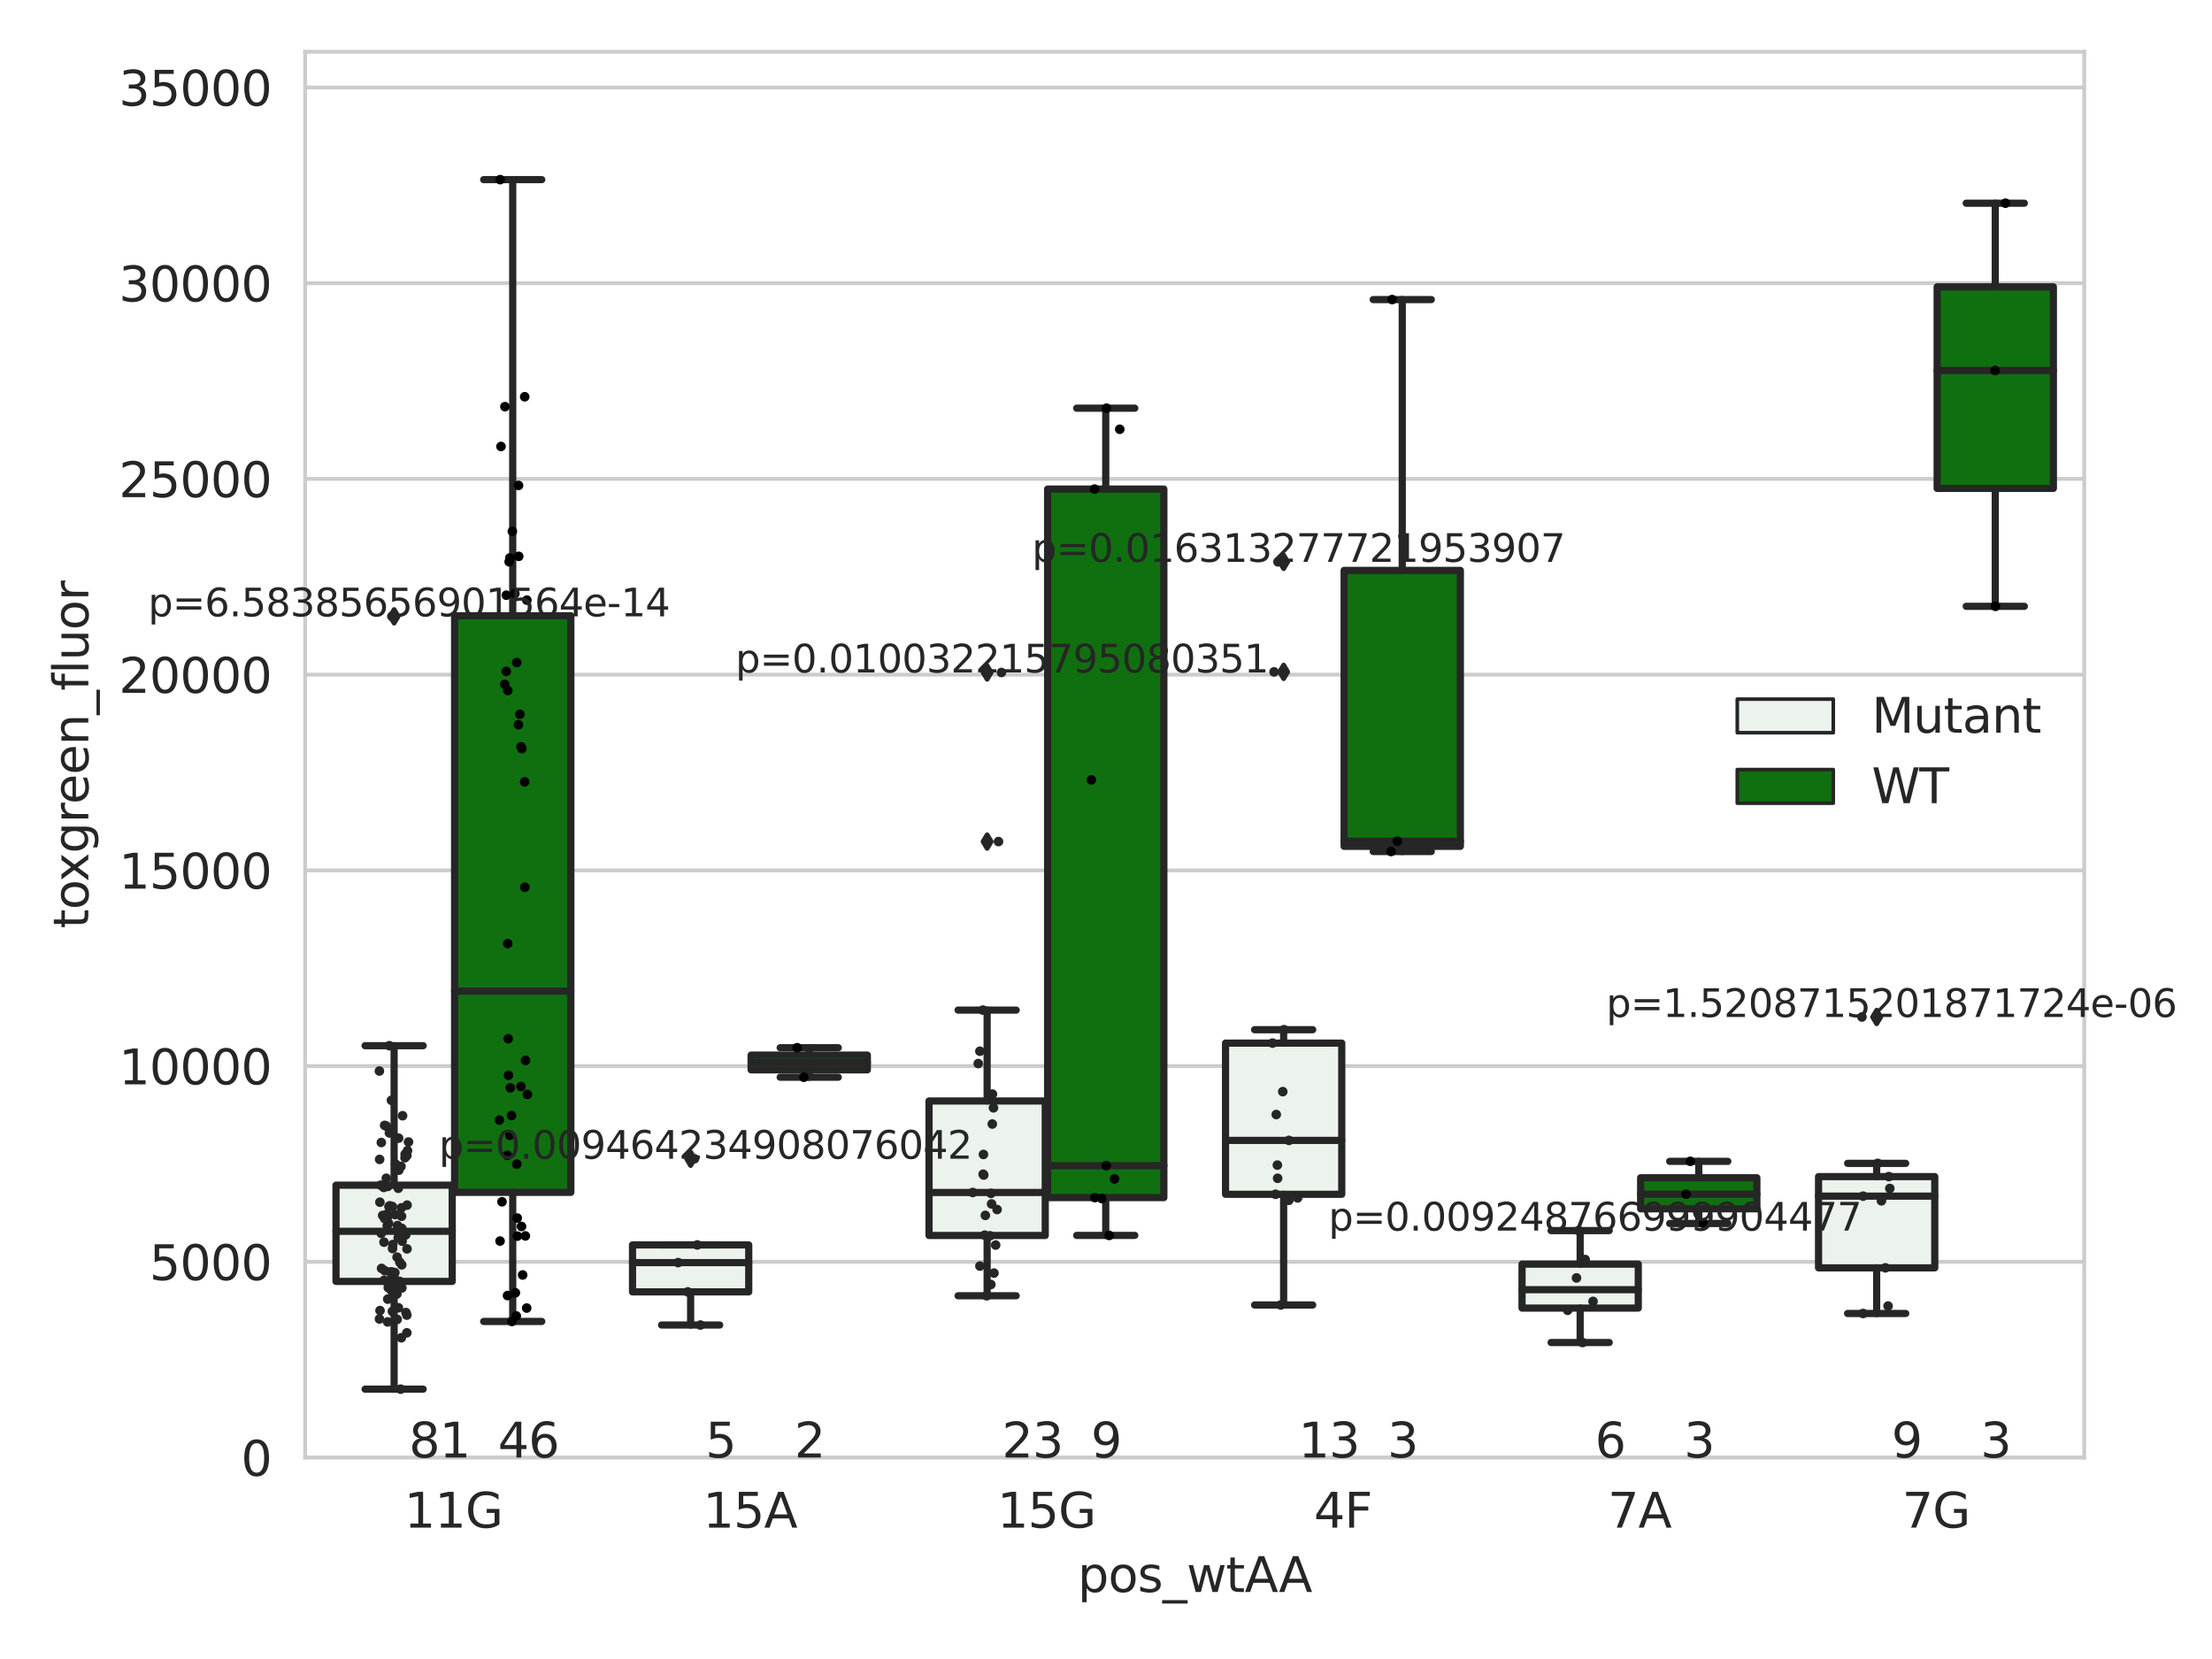 <?xml version="1.0" encoding="utf-8" standalone="no"?>
<!DOCTYPE svg PUBLIC "-//W3C//DTD SVG 1.1//EN"
  "http://www.w3.org/Graphics/SVG/1.1/DTD/svg11.dtd">
<svg xmlns:xlink="http://www.w3.org/1999/xlink" width="460.8pt" height="345.6pt" viewBox="0 0 460.8 345.6" xmlns="http://www.w3.org/2000/svg" version="1.1">
 <defs>
  <style type="text/css">*{stroke-linejoin: round; stroke-linecap: butt}</style>
 </defs>
 <g id="figure_1">
  <g id="patch_1">
   <path d="M 0 345.6 
L 460.8 345.6 
L 460.8 0 
L 0 0 
z
" style="fill: #ffffff"/>
  </g>
  <g id="axes_1">
   <g id="patch_2">
    <path d="M 63.571 303.64 
L 434.18 303.64 
L 434.18 10.8 
L 63.571 10.8 
z
" style="fill: #ffffff"/>
   </g>
   <g id="matplotlib.axis_1">
    <g id="xtick_1">
     <g id="text_1">
      <!-- 11G -->
      <g style="fill: #262626" transform="translate(84.219 318.238)scale(0.1 -0.1)">
       <defs>
        <path id="DejaVuSans-31" d="M 794 531 
L 1825 531 
L 1825 4091 
L 703 3866 
L 703 4441 
L 1819 4666 
L 2450 4666 
L 2450 531 
L 3481 531 
L 3481 0 
L 794 0 
L 794 531 
z
" transform="scale(0.016)"/>
        <path id="DejaVuSans-47" d="M 3809 666 
L 3809 1919 
L 2778 1919 
L 2778 2438 
L 4434 2438 
L 4434 434 
Q 4069 175 3628 42 
Q 3188 -91 2688 -91 
Q 1594 -91 976 548 
Q 359 1188 359 2328 
Q 359 3472 976 4111 
Q 1594 4750 2688 4750 
Q 3144 4750 3555 4637 
Q 3966 4525 4313 4306 
L 4313 3634 
Q 3963 3931 3569 4081 
Q 3175 4231 2741 4231 
Q 1884 4231 1454 3753 
Q 1025 3275 1025 2328 
Q 1025 1384 1454 906 
Q 1884 428 2741 428 
Q 3075 428 3337 486 
Q 3600 544 3809 666 
z
" transform="scale(0.016)"/>
       </defs>
       <use xlink:href="#DejaVuSans-31"/>
       <use xlink:href="#DejaVuSans-31" x="63.623"/>
       <use xlink:href="#DejaVuSans-47" x="127.246"/>
      </g>
     </g>
    </g>
    <g id="xtick_2">
     <g id="text_2">
      <!-- 15A -->
      <g style="fill: #262626" transform="translate(146.441 318.238)scale(0.1 -0.1)">
       <defs>
        <path id="DejaVuSans-35" d="M 691 4666 
L 3169 4666 
L 3169 4134 
L 1269 4134 
L 1269 2991 
Q 1406 3038 1543 3061 
Q 1681 3084 1819 3084 
Q 2600 3084 3056 2656 
Q 3513 2228 3513 1497 
Q 3513 744 3044 326 
Q 2575 -91 1722 -91 
Q 1428 -91 1123 -41 
Q 819 9 494 109 
L 494 744 
Q 775 591 1075 516 
Q 1375 441 1709 441 
Q 2250 441 2565 725 
Q 2881 1009 2881 1497 
Q 2881 1984 2565 2268 
Q 2250 2553 1709 2553 
Q 1456 2553 1204 2497 
Q 953 2441 691 2322 
L 691 4666 
z
" transform="scale(0.016)"/>
        <path id="DejaVuSans-41" d="M 2188 4044 
L 1331 1722 
L 3047 1722 
L 2188 4044 
z
M 1831 4666 
L 2547 4666 
L 4325 0 
L 3669 0 
L 3244 1197 
L 1141 1197 
L 716 0 
L 50 0 
L 1831 4666 
z
" transform="scale(0.016)"/>
       </defs>
       <use xlink:href="#DejaVuSans-31"/>
       <use xlink:href="#DejaVuSans-35" x="63.623"/>
       <use xlink:href="#DejaVuSans-41" x="127.246"/>
      </g>
     </g>
    </g>
    <g id="xtick_3">
     <g id="text_3">
      <!-- 15G -->
      <g style="fill: #262626" transform="translate(207.755 318.238)scale(0.1 -0.1)">
       <use xlink:href="#DejaVuSans-31"/>
       <use xlink:href="#DejaVuSans-35" x="63.623"/>
       <use xlink:href="#DejaVuSans-47" x="127.246"/>
      </g>
     </g>
    </g>
    <g id="xtick_4">
     <g id="text_4">
      <!-- 4F -->
      <g style="fill: #262626" transform="translate(273.703 318.238)scale(0.1 -0.1)">
       <defs>
        <path id="DejaVuSans-34" d="M 2419 4116 
L 825 1625 
L 2419 1625 
L 2419 4116 
z
M 2253 4666 
L 3047 4666 
L 3047 1625 
L 3713 1625 
L 3713 1100 
L 3047 1100 
L 3047 0 
L 2419 0 
L 2419 1100 
L 313 1100 
L 313 1709 
L 2253 4666 
z
" transform="scale(0.016)"/>
        <path id="DejaVuSans-46" d="M 628 4666 
L 3309 4666 
L 3309 4134 
L 1259 4134 
L 1259 2759 
L 3109 2759 
L 3109 2228 
L 1259 2228 
L 1259 0 
L 628 0 
L 628 4666 
z
" transform="scale(0.016)"/>
       </defs>
       <use xlink:href="#DejaVuSans-34"/>
       <use xlink:href="#DejaVuSans-46" x="63.623"/>
      </g>
     </g>
    </g>
    <g id="xtick_5">
     <g id="text_5">
      <!-- 7A -->
      <g style="fill: #262626" transform="translate(334.926 318.238)scale(0.1 -0.1)">
       <defs>
        <path id="DejaVuSans-37" d="M 525 4666 
L 3525 4666 
L 3525 4397 
L 1831 0 
L 1172 0 
L 2766 4134 
L 525 4134 
L 525 4666 
z
" transform="scale(0.016)"/>
       </defs>
       <use xlink:href="#DejaVuSans-37"/>
       <use xlink:href="#DejaVuSans-41" x="63.623"/>
      </g>
     </g>
    </g>
    <g id="xtick_6">
     <g id="text_6">
      <!-- 7G -->
      <g style="fill: #262626" transform="translate(396.241 318.238)scale(0.1 -0.1)">
       <use xlink:href="#DejaVuSans-37"/>
       <use xlink:href="#DejaVuSans-47" x="63.623"/>
      </g>
     </g>
    </g>
    <g id="text_7">
     <!-- pos_wtAA -->
     <g style="fill: #262626" transform="translate(224.51 331.638)scale(0.1 -0.1)">
      <defs>
       <path id="DejaVuSans-70" d="M 1159 525 
L 1159 -1331 
L 581 -1331 
L 581 3500 
L 1159 3500 
L 1159 2969 
Q 1341 3281 1617 3432 
Q 1894 3584 2278 3584 
Q 2916 3584 3314 3078 
Q 3713 2572 3713 1747 
Q 3713 922 3314 415 
Q 2916 -91 2278 -91 
Q 1894 -91 1617 61 
Q 1341 213 1159 525 
z
M 3116 1747 
Q 3116 2381 2855 2742 
Q 2594 3103 2138 3103 
Q 1681 3103 1420 2742 
Q 1159 2381 1159 1747 
Q 1159 1113 1420 752 
Q 1681 391 2138 391 
Q 2594 391 2855 752 
Q 3116 1113 3116 1747 
z
" transform="scale(0.016)"/>
       <path id="DejaVuSans-6f" d="M 1959 3097 
Q 1497 3097 1228 2736 
Q 959 2375 959 1747 
Q 959 1119 1226 758 
Q 1494 397 1959 397 
Q 2419 397 2687 759 
Q 2956 1122 2956 1747 
Q 2956 2369 2687 2733 
Q 2419 3097 1959 3097 
z
M 1959 3584 
Q 2709 3584 3137 3096 
Q 3566 2609 3566 1747 
Q 3566 888 3137 398 
Q 2709 -91 1959 -91 
Q 1206 -91 779 398 
Q 353 888 353 1747 
Q 353 2609 779 3096 
Q 1206 3584 1959 3584 
z
" transform="scale(0.016)"/>
       <path id="DejaVuSans-73" d="M 2834 3397 
L 2834 2853 
Q 2591 2978 2328 3040 
Q 2066 3103 1784 3103 
Q 1356 3103 1142 2972 
Q 928 2841 928 2578 
Q 928 2378 1081 2264 
Q 1234 2150 1697 2047 
L 1894 2003 
Q 2506 1872 2764 1633 
Q 3022 1394 3022 966 
Q 3022 478 2636 193 
Q 2250 -91 1575 -91 
Q 1294 -91 989 -36 
Q 684 19 347 128 
L 347 722 
Q 666 556 975 473 
Q 1284 391 1588 391 
Q 1994 391 2212 530 
Q 2431 669 2431 922 
Q 2431 1156 2273 1281 
Q 2116 1406 1581 1522 
L 1381 1569 
Q 847 1681 609 1914 
Q 372 2147 372 2553 
Q 372 3047 722 3315 
Q 1072 3584 1716 3584 
Q 2034 3584 2315 3537 
Q 2597 3491 2834 3397 
z
" transform="scale(0.016)"/>
       <path id="DejaVuSans-5f" d="M 3263 -1063 
L 3263 -1509 
L -63 -1509 
L -63 -1063 
L 3263 -1063 
z
" transform="scale(0.016)"/>
       <path id="DejaVuSans-77" d="M 269 3500 
L 844 3500 
L 1563 769 
L 2278 3500 
L 2956 3500 
L 3675 769 
L 4391 3500 
L 4966 3500 
L 4050 0 
L 3372 0 
L 2619 2869 
L 1863 0 
L 1184 0 
L 269 3500 
z
" transform="scale(0.016)"/>
       <path id="DejaVuSans-74" d="M 1172 4494 
L 1172 3500 
L 2356 3500 
L 2356 3053 
L 1172 3053 
L 1172 1153 
Q 1172 725 1289 603 
Q 1406 481 1766 481 
L 2356 481 
L 2356 0 
L 1766 0 
Q 1100 0 847 248 
Q 594 497 594 1153 
L 594 3053 
L 172 3053 
L 172 3500 
L 594 3500 
L 594 4494 
L 1172 4494 
z
" transform="scale(0.016)"/>
      </defs>
      <use xlink:href="#DejaVuSans-70"/>
      <use xlink:href="#DejaVuSans-6f" x="63.477"/>
      <use xlink:href="#DejaVuSans-73" x="124.658"/>
      <use xlink:href="#DejaVuSans-5f" x="176.758"/>
      <use xlink:href="#DejaVuSans-77" x="226.758"/>
      <use xlink:href="#DejaVuSans-74" x="308.545"/>
      <use xlink:href="#DejaVuSans-41" x="347.754"/>
      <use xlink:href="#DejaVuSans-41" x="418.912"/>
     </g>
    </g>
   </g>
   <g id="matplotlib.axis_2">
    <g id="ytick_1">
     <g id="line2d_1">
      <path d="M 63.571 303.64 
L 434.18 303.64 
" clip-path="url(#p1792591eda)" style="fill: none; stroke: #cccccc; stroke-width: 0.8; stroke-linecap: round"/>
     </g>
     <g id="text_8">
      <!-- 0 -->
      <g style="fill: #262626" transform="translate(50.209 307.439)scale(0.1 -0.1)">
       <defs>
        <path id="DejaVuSans-30" d="M 2034 4250 
Q 1547 4250 1301 3770 
Q 1056 3291 1056 2328 
Q 1056 1369 1301 889 
Q 1547 409 2034 409 
Q 2525 409 2770 889 
Q 3016 1369 3016 2328 
Q 3016 3291 2770 3770 
Q 2525 4250 2034 4250 
z
M 2034 4750 
Q 2819 4750 3233 4129 
Q 3647 3509 3647 2328 
Q 3647 1150 3233 529 
Q 2819 -91 2034 -91 
Q 1250 -91 836 529 
Q 422 1150 422 2328 
Q 422 3509 836 4129 
Q 1250 4750 2034 4750 
z
" transform="scale(0.016)"/>
       </defs>
       <use xlink:href="#DejaVuSans-30"/>
      </g>
     </g>
    </g>
    <g id="ytick_2">
     <g id="line2d_2">
      <path d="M 63.571 262.865 
L 434.18 262.865 
" clip-path="url(#p1792591eda)" style="fill: none; stroke: #cccccc; stroke-width: 0.8; stroke-linecap: round"/>
     </g>
     <g id="text_9">
      <!-- 5000 -->
      <g style="fill: #262626" transform="translate(31.121 266.664)scale(0.1 -0.1)">
       <use xlink:href="#DejaVuSans-35"/>
       <use xlink:href="#DejaVuSans-30" x="63.623"/>
       <use xlink:href="#DejaVuSans-30" x="127.246"/>
       <use xlink:href="#DejaVuSans-30" x="190.869"/>
      </g>
     </g>
    </g>
    <g id="ytick_3">
     <g id="line2d_3">
      <path d="M 63.571 222.09 
L 434.18 222.09 
" clip-path="url(#p1792591eda)" style="fill: none; stroke: #cccccc; stroke-width: 0.8; stroke-linecap: round"/>
     </g>
     <g id="text_10">
      <!-- 10000 -->
      <g style="fill: #262626" transform="translate(24.759 225.889)scale(0.1 -0.1)">
       <use xlink:href="#DejaVuSans-31"/>
       <use xlink:href="#DejaVuSans-30" x="63.623"/>
       <use xlink:href="#DejaVuSans-30" x="127.246"/>
       <use xlink:href="#DejaVuSans-30" x="190.869"/>
       <use xlink:href="#DejaVuSans-30" x="254.492"/>
      </g>
     </g>
    </g>
    <g id="ytick_4">
     <g id="line2d_4">
      <path d="M 63.571 181.315 
L 434.18 181.315 
" clip-path="url(#p1792591eda)" style="fill: none; stroke: #cccccc; stroke-width: 0.8; stroke-linecap: round"/>
     </g>
     <g id="text_11">
      <!-- 15000 -->
      <g style="fill: #262626" transform="translate(24.759 185.114)scale(0.1 -0.1)">
       <use xlink:href="#DejaVuSans-31"/>
       <use xlink:href="#DejaVuSans-35" x="63.623"/>
       <use xlink:href="#DejaVuSans-30" x="127.246"/>
       <use xlink:href="#DejaVuSans-30" x="190.869"/>
       <use xlink:href="#DejaVuSans-30" x="254.492"/>
      </g>
     </g>
    </g>
    <g id="ytick_5">
     <g id="line2d_5">
      <path d="M 63.571 140.539 
L 434.18 140.539 
" clip-path="url(#p1792591eda)" style="fill: none; stroke: #cccccc; stroke-width: 0.8; stroke-linecap: round"/>
     </g>
     <g id="text_12">
      <!-- 20000 -->
      <g style="fill: #262626" transform="translate(24.759 144.339)scale(0.1 -0.1)">
       <defs>
        <path id="DejaVuSans-32" d="M 1228 531 
L 3431 531 
L 3431 0 
L 469 0 
L 469 531 
Q 828 903 1448 1529 
Q 2069 2156 2228 2338 
Q 2531 2678 2651 2914 
Q 2772 3150 2772 3378 
Q 2772 3750 2511 3984 
Q 2250 4219 1831 4219 
Q 1534 4219 1204 4116 
Q 875 4013 500 3803 
L 500 4441 
Q 881 4594 1212 4672 
Q 1544 4750 1819 4750 
Q 2544 4750 2975 4387 
Q 3406 4025 3406 3419 
Q 3406 3131 3298 2873 
Q 3191 2616 2906 2266 
Q 2828 2175 2409 1742 
Q 1991 1309 1228 531 
z
" transform="scale(0.016)"/>
       </defs>
       <use xlink:href="#DejaVuSans-32"/>
       <use xlink:href="#DejaVuSans-30" x="63.623"/>
       <use xlink:href="#DejaVuSans-30" x="127.246"/>
       <use xlink:href="#DejaVuSans-30" x="190.869"/>
       <use xlink:href="#DejaVuSans-30" x="254.492"/>
      </g>
     </g>
    </g>
    <g id="ytick_6">
     <g id="line2d_6">
      <path d="M 63.571 99.764 
L 434.18 99.764 
" clip-path="url(#p1792591eda)" style="fill: none; stroke: #cccccc; stroke-width: 0.8; stroke-linecap: round"/>
     </g>
     <g id="text_13">
      <!-- 25000 -->
      <g style="fill: #262626" transform="translate(24.759 103.564)scale(0.1 -0.1)">
       <use xlink:href="#DejaVuSans-32"/>
       <use xlink:href="#DejaVuSans-35" x="63.623"/>
       <use xlink:href="#DejaVuSans-30" x="127.246"/>
       <use xlink:href="#DejaVuSans-30" x="190.869"/>
       <use xlink:href="#DejaVuSans-30" x="254.492"/>
      </g>
     </g>
    </g>
    <g id="ytick_7">
     <g id="line2d_7">
      <path d="M 63.571 58.989 
L 434.18 58.989 
" clip-path="url(#p1792591eda)" style="fill: none; stroke: #cccccc; stroke-width: 0.8; stroke-linecap: round"/>
     </g>
     <g id="text_14">
      <!-- 30000 -->
      <g style="fill: #262626" transform="translate(24.759 62.788)scale(0.1 -0.1)">
       <defs>
        <path id="DejaVuSans-33" d="M 2597 2516 
Q 3050 2419 3304 2112 
Q 3559 1806 3559 1356 
Q 3559 666 3084 287 
Q 2609 -91 1734 -91 
Q 1441 -91 1130 -33 
Q 819 25 488 141 
L 488 750 
Q 750 597 1062 519 
Q 1375 441 1716 441 
Q 2309 441 2620 675 
Q 2931 909 2931 1356 
Q 2931 1769 2642 2001 
Q 2353 2234 1838 2234 
L 1294 2234 
L 1294 2753 
L 1863 2753 
Q 2328 2753 2575 2939 
Q 2822 3125 2822 3475 
Q 2822 3834 2567 4026 
Q 2313 4219 1838 4219 
Q 1578 4219 1281 4162 
Q 984 4106 628 3988 
L 628 4550 
Q 988 4650 1302 4700 
Q 1616 4750 1894 4750 
Q 2613 4750 3031 4423 
Q 3450 4097 3450 3541 
Q 3450 3153 3228 2886 
Q 3006 2619 2597 2516 
z
" transform="scale(0.016)"/>
       </defs>
       <use xlink:href="#DejaVuSans-33"/>
       <use xlink:href="#DejaVuSans-30" x="63.623"/>
       <use xlink:href="#DejaVuSans-30" x="127.246"/>
       <use xlink:href="#DejaVuSans-30" x="190.869"/>
       <use xlink:href="#DejaVuSans-30" x="254.492"/>
      </g>
     </g>
    </g>
    <g id="ytick_8">
     <g id="line2d_8">
      <path d="M 63.571 18.214 
L 434.18 18.214 
" clip-path="url(#p1792591eda)" style="fill: none; stroke: #cccccc; stroke-width: 0.8; stroke-linecap: round"/>
     </g>
     <g id="text_15">
      <!-- 35000 -->
      <g style="fill: #262626" transform="translate(24.759 22.013)scale(0.1 -0.1)">
       <use xlink:href="#DejaVuSans-33"/>
       <use xlink:href="#DejaVuSans-35" x="63.623"/>
       <use xlink:href="#DejaVuSans-30" x="127.246"/>
       <use xlink:href="#DejaVuSans-30" x="190.869"/>
       <use xlink:href="#DejaVuSans-30" x="254.492"/>
      </g>
     </g>
    </g>
    <g id="text_16">
     <!-- toxgreen_fluor -->
     <g style="fill: #262626" transform="translate(18.401 193.415)rotate(-90)scale(0.1 -0.1)">
      <defs>
       <path id="DejaVuSans-78" d="M 3513 3500 
L 2247 1797 
L 3578 0 
L 2900 0 
L 1881 1375 
L 863 0 
L 184 0 
L 1544 1831 
L 300 3500 
L 978 3500 
L 1906 2253 
L 2834 3500 
L 3513 3500 
z
" transform="scale(0.016)"/>
       <path id="DejaVuSans-67" d="M 2906 1791 
Q 2906 2416 2648 2759 
Q 2391 3103 1925 3103 
Q 1463 3103 1205 2759 
Q 947 2416 947 1791 
Q 947 1169 1205 825 
Q 1463 481 1925 481 
Q 2391 481 2648 825 
Q 2906 1169 2906 1791 
z
M 3481 434 
Q 3481 -459 3084 -895 
Q 2688 -1331 1869 -1331 
Q 1566 -1331 1297 -1286 
Q 1028 -1241 775 -1147 
L 775 -588 
Q 1028 -725 1275 -790 
Q 1522 -856 1778 -856 
Q 2344 -856 2625 -561 
Q 2906 -266 2906 331 
L 2906 616 
Q 2728 306 2450 153 
Q 2172 0 1784 0 
Q 1141 0 747 490 
Q 353 981 353 1791 
Q 353 2603 747 3093 
Q 1141 3584 1784 3584 
Q 2172 3584 2450 3431 
Q 2728 3278 2906 2969 
L 2906 3500 
L 3481 3500 
L 3481 434 
z
" transform="scale(0.016)"/>
       <path id="DejaVuSans-72" d="M 2631 2963 
Q 2534 3019 2420 3045 
Q 2306 3072 2169 3072 
Q 1681 3072 1420 2755 
Q 1159 2438 1159 1844 
L 1159 0 
L 581 0 
L 581 3500 
L 1159 3500 
L 1159 2956 
Q 1341 3275 1631 3429 
Q 1922 3584 2338 3584 
Q 2397 3584 2469 3576 
Q 2541 3569 2628 3553 
L 2631 2963 
z
" transform="scale(0.016)"/>
       <path id="DejaVuSans-65" d="M 3597 1894 
L 3597 1613 
L 953 1613 
Q 991 1019 1311 708 
Q 1631 397 2203 397 
Q 2534 397 2845 478 
Q 3156 559 3463 722 
L 3463 178 
Q 3153 47 2828 -22 
Q 2503 -91 2169 -91 
Q 1331 -91 842 396 
Q 353 884 353 1716 
Q 353 2575 817 3079 
Q 1281 3584 2069 3584 
Q 2775 3584 3186 3129 
Q 3597 2675 3597 1894 
z
M 3022 2063 
Q 3016 2534 2758 2815 
Q 2500 3097 2075 3097 
Q 1594 3097 1305 2825 
Q 1016 2553 972 2059 
L 3022 2063 
z
" transform="scale(0.016)"/>
       <path id="DejaVuSans-6e" d="M 3513 2113 
L 3513 0 
L 2938 0 
L 2938 2094 
Q 2938 2591 2744 2837 
Q 2550 3084 2163 3084 
Q 1697 3084 1428 2787 
Q 1159 2491 1159 1978 
L 1159 0 
L 581 0 
L 581 3500 
L 1159 3500 
L 1159 2956 
Q 1366 3272 1645 3428 
Q 1925 3584 2291 3584 
Q 2894 3584 3203 3211 
Q 3513 2838 3513 2113 
z
" transform="scale(0.016)"/>
       <path id="DejaVuSans-66" d="M 2375 4863 
L 2375 4384 
L 1825 4384 
Q 1516 4384 1395 4259 
Q 1275 4134 1275 3809 
L 1275 3500 
L 2222 3500 
L 2222 3053 
L 1275 3053 
L 1275 0 
L 697 0 
L 697 3053 
L 147 3053 
L 147 3500 
L 697 3500 
L 697 3744 
Q 697 4328 969 4595 
Q 1241 4863 1831 4863 
L 2375 4863 
z
" transform="scale(0.016)"/>
       <path id="DejaVuSans-6c" d="M 603 4863 
L 1178 4863 
L 1178 0 
L 603 0 
L 603 4863 
z
" transform="scale(0.016)"/>
       <path id="DejaVuSans-75" d="M 544 1381 
L 544 3500 
L 1119 3500 
L 1119 1403 
Q 1119 906 1312 657 
Q 1506 409 1894 409 
Q 2359 409 2629 706 
Q 2900 1003 2900 1516 
L 2900 3500 
L 3475 3500 
L 3475 0 
L 2900 0 
L 2900 538 
Q 2691 219 2414 64 
Q 2138 -91 1772 -91 
Q 1169 -91 856 284 
Q 544 659 544 1381 
z
M 1991 3584 
L 1991 3584 
z
" transform="scale(0.016)"/>
      </defs>
      <use xlink:href="#DejaVuSans-74"/>
      <use xlink:href="#DejaVuSans-6f" x="39.209"/>
      <use xlink:href="#DejaVuSans-78" x="97.266"/>
      <use xlink:href="#DejaVuSans-67" x="156.445"/>
      <use xlink:href="#DejaVuSans-72" x="219.922"/>
      <use xlink:href="#DejaVuSans-65" x="258.785"/>
      <use xlink:href="#DejaVuSans-65" x="320.309"/>
      <use xlink:href="#DejaVuSans-6e" x="381.832"/>
      <use xlink:href="#DejaVuSans-5f" x="445.211"/>
      <use xlink:href="#DejaVuSans-66" x="495.211"/>
      <use xlink:href="#DejaVuSans-6c" x="530.416"/>
      <use xlink:href="#DejaVuSans-75" x="558.199"/>
      <use xlink:href="#DejaVuSans-6f" x="621.578"/>
      <use xlink:href="#DejaVuSans-72" x="682.76"/>
     </g>
    </g>
   </g>
   <g id="patch_3">
    <path d="M 69.995 266.939 
L 94.208 266.939 
L 94.208 246.893 
L 69.995 246.893 
L 69.995 266.939 
z
" clip-path="url(#p1792591eda)" style="fill: #ecf2ec; stroke: #262626; stroke-width: 1.5; stroke-linejoin: miter"/>
   </g>
   <g id="patch_4">
    <path d="M 94.702 248.392 
L 118.916 248.392 
L 118.916 128.271 
L 94.702 128.271 
L 94.702 248.392 
z
" clip-path="url(#p1792591eda)" style="fill: #107010; stroke: #262626; stroke-width: 1.5; stroke-linejoin: miter"/>
   </g>
   <g id="patch_5">
    <path d="M 131.763 269.124 
L 155.976 269.124 
L 155.976 259.34 
L 131.763 259.34 
L 131.763 269.124 
z
" clip-path="url(#p1792591eda)" style="fill: #ecf2ec; stroke: #262626; stroke-width: 1.5; stroke-linejoin: miter"/>
   </g>
   <g id="patch_6">
    <path d="M 156.471 222.871 
L 180.684 222.871 
L 180.684 219.797 
L 156.471 219.797 
L 156.471 222.871 
z
" clip-path="url(#p1792591eda)" style="fill: #107010; stroke: #262626; stroke-width: 1.5; stroke-linejoin: miter"/>
   </g>
   <g id="patch_7">
    <path d="M 193.532 257.37 
L 217.745 257.37 
L 217.745 229.352 
L 193.532 229.352 
L 193.532 257.37 
z
" clip-path="url(#p1792591eda)" style="fill: #ecf2ec; stroke: #262626; stroke-width: 1.5; stroke-linejoin: miter"/>
   </g>
   <g id="patch_8">
    <path d="M 218.239 249.486 
L 242.452 249.486 
L 242.452 101.883 
L 218.239 101.883 
L 218.239 249.486 
z
" clip-path="url(#p1792591eda)" style="fill: #107010; stroke: #262626; stroke-width: 1.5; stroke-linejoin: miter"/>
   </g>
   <g id="patch_9">
    <path d="M 255.3 248.794 
L 279.513 248.794 
L 279.513 217.298 
L 255.3 217.298 
L 255.3 248.794 
z
" clip-path="url(#p1792591eda)" style="fill: #ecf2ec; stroke: #262626; stroke-width: 1.5; stroke-linejoin: miter"/>
   </g>
   <g id="patch_10">
    <path d="M 280.007 176.309 
L 304.22 176.309 
L 304.22 118.821 
L 280.007 118.821 
L 280.007 176.309 
z
" clip-path="url(#p1792591eda)" style="fill: #107010; stroke: #262626; stroke-width: 1.5; stroke-linejoin: miter"/>
   </g>
   <g id="patch_11">
    <path d="M 317.068 272.495 
L 341.281 272.495 
L 341.281 263.34 
L 317.068 263.34 
L 317.068 272.495 
z
" clip-path="url(#p1792591eda)" style="fill: #ecf2ec; stroke: #262626; stroke-width: 1.5; stroke-linejoin: miter"/>
   </g>
   <g id="patch_12">
    <path d="M 341.775 251.823 
L 365.988 251.823 
L 365.988 245.353 
L 341.775 245.353 
L 341.775 251.823 
z
" clip-path="url(#p1792591eda)" style="fill: #107010; stroke: #262626; stroke-width: 1.5; stroke-linejoin: miter"/>
   </g>
   <g id="patch_13">
    <path d="M 378.836 264.115 
L 403.049 264.115 
L 403.049 245.109 
L 378.836 245.109 
L 378.836 264.115 
z
" clip-path="url(#p1792591eda)" style="fill: #ecf2ec; stroke: #262626; stroke-width: 1.5; stroke-linejoin: miter"/>
   </g>
   <g id="patch_14">
    <path d="M 403.543 101.745 
L 427.756 101.745 
L 427.756 59.756 
L 403.543 59.756 
L 403.543 101.745 
z
" clip-path="url(#p1792591eda)" style="fill: #107010; stroke: #262626; stroke-width: 1.5; stroke-linejoin: miter"/>
   </g>
   <g id="patch_15">
    <path d="M 94.455 303.64 
L 94.455 303.64 
L 94.455 303.64 
L 94.455 303.64 
z
" clip-path="url(#p1792591eda)" style="fill: #ecf2ec; stroke: #262626; stroke-width: 0.75; stroke-linejoin: miter"/>
   </g>
   <g id="patch_16">
    <path d="M 94.455 303.64 
L 94.455 303.64 
L 94.455 303.64 
L 94.455 303.64 
z
" clip-path="url(#p1792591eda)" style="fill: #107010; stroke: #262626; stroke-width: 0.75; stroke-linejoin: miter"/>
   </g>
   <g id="PathCollection_1"/>
   <g id="PathCollection_2"/>
   <g id="line2d_9">
    <path d="M 82.102 266.939 
L 82.102 289.383 
" clip-path="url(#p1792591eda)" style="fill: none; stroke: #262626; stroke-width: 1.5; stroke-linecap: round"/>
   </g>
   <g id="line2d_10">
    <path d="M 82.102 246.893 
L 82.102 217.84 
" clip-path="url(#p1792591eda)" style="fill: none; stroke: #262626; stroke-width: 1.5; stroke-linecap: round"/>
   </g>
   <g id="line2d_11">
    <path d="M 76.048 289.383 
L 88.155 289.383 
" clip-path="url(#p1792591eda)" style="fill: none; stroke: #262626; stroke-width: 1.5; stroke-linecap: round"/>
   </g>
   <g id="line2d_12">
    <path d="M 76.048 217.84 
L 88.155 217.84 
" clip-path="url(#p1792591eda)" style="fill: none; stroke: #262626; stroke-width: 1.5; stroke-linecap: round"/>
   </g>
   <g id="line2d_13">
    <defs>
     <path id="mcd17a04efc" d="M -0 1.414 
L 0.849 0 
L 0 -1.414 
L -0.849 -0 
z
" style="stroke: #262626; stroke-linejoin: miter"/>
    </defs>
    <g clip-path="url(#p1792591eda)">
     <use xlink:href="#mcd17a04efc" x="82.102" y="128.394" style="fill: #262626; stroke: #262626; stroke-linejoin: miter"/>
    </g>
   </g>
   <g id="line2d_14">
    <path d="M 106.809 248.392 
L 106.809 275.282 
" clip-path="url(#p1792591eda)" style="fill: none; stroke: #262626; stroke-width: 1.5; stroke-linecap: round"/>
   </g>
   <g id="line2d_15">
    <path d="M 106.809 128.271 
L 106.809 37.422 
" clip-path="url(#p1792591eda)" style="fill: none; stroke: #262626; stroke-width: 1.5; stroke-linecap: round"/>
   </g>
   <g id="line2d_16">
    <path d="M 100.756 275.282 
L 112.862 275.282 
" clip-path="url(#p1792591eda)" style="fill: none; stroke: #262626; stroke-width: 1.5; stroke-linecap: round"/>
   </g>
   <g id="line2d_17">
    <path d="M 100.756 37.422 
L 112.862 37.422 
" clip-path="url(#p1792591eda)" style="fill: none; stroke: #262626; stroke-width: 1.5; stroke-linecap: round"/>
   </g>
   <g id="line2d_18"/>
   <g id="line2d_19">
    <path d="M 143.87 269.124 
L 143.87 276.029 
" clip-path="url(#p1792591eda)" style="fill: none; stroke: #262626; stroke-width: 1.5; stroke-linecap: round"/>
   </g>
   <g id="line2d_20">
    <path d="M 143.87 259.34 
L 143.87 259.34 
" clip-path="url(#p1792591eda)" style="fill: none; stroke: #262626; stroke-width: 1.5; stroke-linecap: round"/>
   </g>
   <g id="line2d_21">
    <path d="M 137.817 276.029 
L 149.923 276.029 
" clip-path="url(#p1792591eda)" style="fill: none; stroke: #262626; stroke-width: 1.5; stroke-linecap: round"/>
   </g>
   <g id="line2d_22">
    <path d="M 137.817 259.34 
L 149.923 259.34 
" clip-path="url(#p1792591eda)" style="fill: none; stroke: #262626; stroke-width: 1.5; stroke-linecap: round"/>
   </g>
   <g id="line2d_23">
    <g clip-path="url(#p1792591eda)">
     <use xlink:href="#mcd17a04efc" x="143.87" y="241.388" style="fill: #262626; stroke: #262626; stroke-linejoin: miter"/>
    </g>
   </g>
   <g id="line2d_24">
    <path d="M 168.577 222.871 
L 168.577 224.408 
" clip-path="url(#p1792591eda)" style="fill: none; stroke: #262626; stroke-width: 1.5; stroke-linecap: round"/>
   </g>
   <g id="line2d_25">
    <path d="M 168.577 219.797 
L 168.577 218.26 
" clip-path="url(#p1792591eda)" style="fill: none; stroke: #262626; stroke-width: 1.5; stroke-linecap: round"/>
   </g>
   <g id="line2d_26">
    <path d="M 162.524 224.408 
L 174.63 224.408 
" clip-path="url(#p1792591eda)" style="fill: none; stroke: #262626; stroke-width: 1.5; stroke-linecap: round"/>
   </g>
   <g id="line2d_27">
    <path d="M 162.524 218.26 
L 174.63 218.26 
" clip-path="url(#p1792591eda)" style="fill: none; stroke: #262626; stroke-width: 1.5; stroke-linecap: round"/>
   </g>
   <g id="line2d_28"/>
   <g id="line2d_29">
    <path d="M 205.638 257.37 
L 205.638 269.933 
" clip-path="url(#p1792591eda)" style="fill: none; stroke: #262626; stroke-width: 1.5; stroke-linecap: round"/>
   </g>
   <g id="line2d_30">
    <path d="M 205.638 229.352 
L 205.638 210.421 
" clip-path="url(#p1792591eda)" style="fill: none; stroke: #262626; stroke-width: 1.5; stroke-linecap: round"/>
   </g>
   <g id="line2d_31">
    <path d="M 199.585 269.933 
L 211.691 269.933 
" clip-path="url(#p1792591eda)" style="fill: none; stroke: #262626; stroke-width: 1.5; stroke-linecap: round"/>
   </g>
   <g id="line2d_32">
    <path d="M 199.585 210.421 
L 211.691 210.421 
" clip-path="url(#p1792591eda)" style="fill: none; stroke: #262626; stroke-width: 1.5; stroke-linecap: round"/>
   </g>
   <g id="line2d_33">
    <g clip-path="url(#p1792591eda)">
     <use xlink:href="#mcd17a04efc" x="205.638" y="175.315" style="fill: #262626; stroke: #262626; stroke-linejoin: miter"/>
     <use xlink:href="#mcd17a04efc" x="205.638" y="140.09" style="fill: #262626; stroke: #262626; stroke-linejoin: miter"/>
    </g>
   </g>
   <g id="line2d_34">
    <path d="M 230.345 249.486 
L 230.345 257.357 
" clip-path="url(#p1792591eda)" style="fill: none; stroke: #262626; stroke-width: 1.5; stroke-linecap: round"/>
   </g>
   <g id="line2d_35">
    <path d="M 230.345 101.883 
L 230.345 85.032 
" clip-path="url(#p1792591eda)" style="fill: none; stroke: #262626; stroke-width: 1.5; stroke-linecap: round"/>
   </g>
   <g id="line2d_36">
    <path d="M 224.292 257.357 
L 236.399 257.357 
" clip-path="url(#p1792591eda)" style="fill: none; stroke: #262626; stroke-width: 1.5; stroke-linecap: round"/>
   </g>
   <g id="line2d_37">
    <path d="M 224.292 85.032 
L 236.399 85.032 
" clip-path="url(#p1792591eda)" style="fill: none; stroke: #262626; stroke-width: 1.5; stroke-linecap: round"/>
   </g>
   <g id="line2d_38"/>
   <g id="line2d_39">
    <path d="M 267.406 248.794 
L 267.406 271.854 
" clip-path="url(#p1792591eda)" style="fill: none; stroke: #262626; stroke-width: 1.5; stroke-linecap: round"/>
   </g>
   <g id="line2d_40">
    <path d="M 267.406 217.298 
L 267.406 214.505 
" clip-path="url(#p1792591eda)" style="fill: none; stroke: #262626; stroke-width: 1.5; stroke-linecap: round"/>
   </g>
   <g id="line2d_41">
    <path d="M 261.353 271.854 
L 273.46 271.854 
" clip-path="url(#p1792591eda)" style="fill: none; stroke: #262626; stroke-width: 1.5; stroke-linecap: round"/>
   </g>
   <g id="line2d_42">
    <path d="M 261.353 214.505 
L 273.46 214.505 
" clip-path="url(#p1792591eda)" style="fill: none; stroke: #262626; stroke-width: 1.5; stroke-linecap: round"/>
   </g>
   <g id="line2d_43">
    <g clip-path="url(#p1792591eda)">
     <use xlink:href="#mcd17a04efc" x="267.406" y="117.045" style="fill: #262626; stroke: #262626; stroke-linejoin: miter"/>
     <use xlink:href="#mcd17a04efc" x="267.406" y="139.967" style="fill: #262626; stroke: #262626; stroke-linejoin: miter"/>
    </g>
   </g>
   <g id="line2d_44">
    <path d="M 292.114 176.309 
L 292.114 177.383 
" clip-path="url(#p1792591eda)" style="fill: none; stroke: #262626; stroke-width: 1.5; stroke-linecap: round"/>
   </g>
   <g id="line2d_45">
    <path d="M 292.114 118.821 
L 292.114 62.406 
" clip-path="url(#p1792591eda)" style="fill: none; stroke: #262626; stroke-width: 1.5; stroke-linecap: round"/>
   </g>
   <g id="line2d_46">
    <path d="M 286.06 177.383 
L 298.167 177.383 
" clip-path="url(#p1792591eda)" style="fill: none; stroke: #262626; stroke-width: 1.5; stroke-linecap: round"/>
   </g>
   <g id="line2d_47">
    <path d="M 286.06 62.406 
L 298.167 62.406 
" clip-path="url(#p1792591eda)" style="fill: none; stroke: #262626; stroke-width: 1.5; stroke-linecap: round"/>
   </g>
   <g id="line2d_48"/>
   <g id="line2d_49">
    <path d="M 329.174 272.495 
L 329.174 279.671 
" clip-path="url(#p1792591eda)" style="fill: none; stroke: #262626; stroke-width: 1.5; stroke-linecap: round"/>
   </g>
   <g id="line2d_50">
    <path d="M 329.174 263.34 
L 329.174 256.358 
" clip-path="url(#p1792591eda)" style="fill: none; stroke: #262626; stroke-width: 1.5; stroke-linecap: round"/>
   </g>
   <g id="line2d_51">
    <path d="M 323.121 279.671 
L 335.228 279.671 
" clip-path="url(#p1792591eda)" style="fill: none; stroke: #262626; stroke-width: 1.5; stroke-linecap: round"/>
   </g>
   <g id="line2d_52">
    <path d="M 323.121 256.358 
L 335.228 256.358 
" clip-path="url(#p1792591eda)" style="fill: none; stroke: #262626; stroke-width: 1.5; stroke-linecap: round"/>
   </g>
   <g id="line2d_53"/>
   <g id="line2d_54">
    <path d="M 353.882 251.823 
L 353.882 254.871 
" clip-path="url(#p1792591eda)" style="fill: none; stroke: #262626; stroke-width: 1.5; stroke-linecap: round"/>
   </g>
   <g id="line2d_55">
    <path d="M 353.882 245.353 
L 353.882 241.93 
" clip-path="url(#p1792591eda)" style="fill: none; stroke: #262626; stroke-width: 1.5; stroke-linecap: round"/>
   </g>
   <g id="line2d_56">
    <path d="M 347.828 254.871 
L 359.935 254.871 
" clip-path="url(#p1792591eda)" style="fill: none; stroke: #262626; stroke-width: 1.5; stroke-linecap: round"/>
   </g>
   <g id="line2d_57">
    <path d="M 347.828 241.93 
L 359.935 241.93 
" clip-path="url(#p1792591eda)" style="fill: none; stroke: #262626; stroke-width: 1.5; stroke-linecap: round"/>
   </g>
   <g id="line2d_58"/>
   <g id="line2d_59">
    <path d="M 390.943 264.115 
L 390.943 273.623 
" clip-path="url(#p1792591eda)" style="fill: none; stroke: #262626; stroke-width: 1.5; stroke-linecap: round"/>
   </g>
   <g id="line2d_60">
    <path d="M 390.943 245.109 
L 390.943 242.35 
" clip-path="url(#p1792591eda)" style="fill: none; stroke: #262626; stroke-width: 1.5; stroke-linecap: round"/>
   </g>
   <g id="line2d_61">
    <path d="M 384.889 273.623 
L 396.996 273.623 
" clip-path="url(#p1792591eda)" style="fill: none; stroke: #262626; stroke-width: 1.5; stroke-linecap: round"/>
   </g>
   <g id="line2d_62">
    <path d="M 384.889 242.35 
L 396.996 242.35 
" clip-path="url(#p1792591eda)" style="fill: none; stroke: #262626; stroke-width: 1.5; stroke-linecap: round"/>
   </g>
   <g id="line2d_63">
    <g clip-path="url(#p1792591eda)">
     <use xlink:href="#mcd17a04efc" x="390.943" y="211.858" style="fill: #262626; stroke: #262626; stroke-linejoin: miter"/>
    </g>
   </g>
   <g id="line2d_64">
    <path d="M 415.65 101.745 
L 415.65 126.308 
" clip-path="url(#p1792591eda)" style="fill: none; stroke: #262626; stroke-width: 1.5; stroke-linecap: round"/>
   </g>
   <g id="line2d_65">
    <path d="M 415.65 59.756 
L 415.65 42.329 
" clip-path="url(#p1792591eda)" style="fill: none; stroke: #262626; stroke-width: 1.5; stroke-linecap: round"/>
   </g>
   <g id="line2d_66">
    <path d="M 409.597 126.308 
L 421.703 126.308 
" clip-path="url(#p1792591eda)" style="fill: none; stroke: #262626; stroke-width: 1.5; stroke-linecap: round"/>
   </g>
   <g id="line2d_67">
    <path d="M 409.597 42.329 
L 421.703 42.329 
" clip-path="url(#p1792591eda)" style="fill: none; stroke: #262626; stroke-width: 1.5; stroke-linecap: round"/>
   </g>
   <g id="line2d_68"/>
   <g id="line2d_69">
    <path d="M 69.995 256.5 
L 94.208 256.5 
" clip-path="url(#p1792591eda)" style="fill: none; stroke: #262626; stroke-width: 1.5; stroke-linecap: round"/>
   </g>
   <g id="line2d_70">
    <path d="M 94.702 206.475 
L 118.916 206.475 
" clip-path="url(#p1792591eda)" style="fill: none; stroke: #262626; stroke-width: 1.5; stroke-linecap: round"/>
   </g>
   <g id="line2d_71">
    <path d="M 131.763 263.024 
L 155.976 263.024 
" clip-path="url(#p1792591eda)" style="fill: none; stroke: #262626; stroke-width: 1.5; stroke-linecap: round"/>
   </g>
   <g id="line2d_72">
    <path d="M 156.471 221.334 
L 180.684 221.334 
" clip-path="url(#p1792591eda)" style="fill: none; stroke: #262626; stroke-width: 1.5; stroke-linecap: round"/>
   </g>
   <g id="line2d_73">
    <path d="M 193.532 248.419 
L 217.745 248.419 
" clip-path="url(#p1792591eda)" style="fill: none; stroke: #262626; stroke-width: 1.5; stroke-linecap: round"/>
   </g>
   <g id="line2d_74">
    <path d="M 218.239 242.831 
L 242.452 242.831 
" clip-path="url(#p1792591eda)" style="fill: none; stroke: #262626; stroke-width: 1.5; stroke-linecap: round"/>
   </g>
   <g id="line2d_75">
    <path d="M 255.3 237.568 
L 279.513 237.568 
" clip-path="url(#p1792591eda)" style="fill: none; stroke: #262626; stroke-width: 1.5; stroke-linecap: round"/>
   </g>
   <g id="line2d_76">
    <path d="M 280.007 175.235 
L 304.22 175.235 
" clip-path="url(#p1792591eda)" style="fill: none; stroke: #262626; stroke-width: 1.5; stroke-linecap: round"/>
   </g>
   <g id="line2d_77">
    <path d="M 317.068 268.661 
L 341.281 268.661 
" clip-path="url(#p1792591eda)" style="fill: none; stroke: #262626; stroke-width: 1.5; stroke-linecap: round"/>
   </g>
   <g id="line2d_78">
    <path d="M 341.775 248.776 
L 365.988 248.776 
" clip-path="url(#p1792591eda)" style="fill: none; stroke: #262626; stroke-width: 1.5; stroke-linecap: round"/>
   </g>
   <g id="line2d_79">
    <path d="M 378.836 249.179 
L 403.049 249.179 
" clip-path="url(#p1792591eda)" style="fill: none; stroke: #262626; stroke-width: 1.5; stroke-linecap: round"/>
   </g>
   <g id="line2d_80">
    <path d="M 403.543 77.183 
L 427.756 77.183 
" clip-path="url(#p1792591eda)" style="fill: none; stroke: #262626; stroke-width: 1.5; stroke-linecap: round"/>
   </g>
   <g id="patch_17">
    <path d="M 63.571 303.64 
L 63.571 10.8 
" style="fill: none; stroke: #cccccc; stroke-width: 0.8; stroke-linejoin: miter; stroke-linecap: square"/>
   </g>
   <g id="patch_18">
    <path d="M 434.18 303.64 
L 434.18 10.8 
" style="fill: none; stroke: #cccccc; stroke-width: 0.8; stroke-linejoin: miter; stroke-linecap: square"/>
   </g>
   <g id="patch_19">
    <path d="M 63.571 303.64 
L 434.18 303.64 
" style="fill: none; stroke: #cccccc; stroke-width: 0.8; stroke-linejoin: miter; stroke-linecap: square"/>
   </g>
   <g id="patch_20">
    <path d="M 63.571 10.8 
L 434.18 10.8 
" style="fill: none; stroke: #cccccc; stroke-width: 0.8; stroke-linejoin: miter; stroke-linecap: square"/>
   </g>
   <g id="PathCollection_3">
    <defs>
     <path id="C0_0_69e62d9c53" d="M 0 1 
C 0.265 1 0.52 0.895 0.707 0.707 
C 0.895 0.52 1 0.265 1 -0 
C 1 -0.265 0.895 -0.52 0.707 -0.707 
C 0.52 -0.895 0.265 -1 0 -1 
C -0.265 -1 -0.52 -0.895 -0.707 -0.707 
C -0.895 -0.52 -1 -0.265 -1 0 
C -1 0.265 -0.895 0.52 -0.707 0.707 
C -0.52 0.895 -0.265 1 0 1 
z
"/>
    </defs>
    <g clip-path="url(#p1792591eda)">
     <use xlink:href="#C0_0_69e62d9c53" x="82.965" y="247.538" style="fill: #262626"/>
    </g>
    <g clip-path="url(#p1792591eda)">
     <use xlink:href="#C0_0_69e62d9c53" x="81.702" y="264.973" style="fill: #262626"/>
    </g>
    <g clip-path="url(#p1792591eda)">
     <use xlink:href="#C0_0_69e62d9c53" x="80.807" y="253.388" style="fill: #262626"/>
    </g>
    <g clip-path="url(#p1792591eda)">
     <use xlink:href="#C0_0_69e62d9c53" x="81.827" y="259.261" style="fill: #262626"/>
    </g>
    <g clip-path="url(#p1792591eda)">
     <use xlink:href="#C0_0_69e62d9c53" x="84.371" y="241.177" style="fill: #262626"/>
    </g>
    <g clip-path="url(#p1792591eda)">
     <use xlink:href="#C0_0_69e62d9c53" x="81.124" y="236.011" style="fill: #262626"/>
    </g>
    <g clip-path="url(#p1792591eda)">
     <use xlink:href="#C0_0_69e62d9c53" x="81.484" y="268.74" style="fill: #262626"/>
    </g>
    <g clip-path="url(#p1792591eda)">
     <use xlink:href="#C0_0_69e62d9c53" x="83.041" y="237.097" style="fill: #262626"/>
    </g>
    <g clip-path="url(#p1792591eda)">
     <use xlink:href="#C0_0_69e62d9c53" x="84.892" y="239.701" style="fill: #262626"/>
    </g>
    <g clip-path="url(#p1792591eda)">
     <use xlink:href="#C0_0_69e62d9c53" x="83.647" y="253.372" style="fill: #262626"/>
    </g>
    <g clip-path="url(#p1792591eda)">
     <use xlink:href="#C0_0_69e62d9c53" x="83.866" y="232.428" style="fill: #262626"/>
    </g>
    <g clip-path="url(#p1792591eda)">
     <use xlink:href="#C0_0_69e62d9c53" x="80.164" y="264.711" style="fill: #262626"/>
    </g>
    <g clip-path="url(#p1792591eda)">
     <use xlink:href="#C0_0_69e62d9c53" x="79.034" y="223.116" style="fill: #262626"/>
    </g>
    <g clip-path="url(#p1792591eda)">
     <use xlink:href="#C0_0_69e62d9c53" x="84.397" y="240.434" style="fill: #262626"/>
    </g>
    <g clip-path="url(#p1792591eda)">
     <use xlink:href="#C0_0_69e62d9c53" x="85.101" y="237.901" style="fill: #262626"/>
    </g>
    <g clip-path="url(#p1792591eda)">
     <use xlink:href="#C0_0_69e62d9c53" x="82.257" y="265.108" style="fill: #262626"/>
    </g>
    <g clip-path="url(#p1792591eda)">
     <use xlink:href="#C0_0_69e62d9c53" x="82.743" y="274.853" style="fill: #262626"/>
    </g>
    <g clip-path="url(#p1792591eda)">
     <use xlink:href="#C0_0_69e62d9c53" x="79.947" y="247.362" style="fill: #262626"/>
    </g>
    <g clip-path="url(#p1792591eda)">
     <use xlink:href="#C0_0_69e62d9c53" x="83.092" y="243.77" style="fill: #262626"/>
    </g>
    <g clip-path="url(#p1792591eda)">
     <use xlink:href="#C0_0_69e62d9c53" x="83.705" y="255.894" style="fill: #262626"/>
    </g>
    <g clip-path="url(#p1792591eda)">
     <use xlink:href="#C0_0_69e62d9c53" x="84.515" y="257.248" style="fill: #262626"/>
    </g>
    <g clip-path="url(#p1792591eda)">
     <use xlink:href="#C0_0_69e62d9c53" x="81.632" y="128.394" style="fill: #262626"/>
    </g>
    <g clip-path="url(#p1792591eda)">
     <use xlink:href="#C0_0_69e62d9c53" x="83.255" y="266.939" style="fill: #262626"/>
    </g>
    <g clip-path="url(#p1792591eda)">
     <use xlink:href="#C0_0_69e62d9c53" x="80.75" y="275.38" style="fill: #262626"/>
    </g>
    <g clip-path="url(#p1792591eda)">
     <use xlink:href="#C0_0_69e62d9c53" x="80.793" y="247.147" style="fill: #262626"/>
    </g>
    <g clip-path="url(#p1792591eda)">
     <use xlink:href="#C0_0_69e62d9c53" x="83.404" y="267.296" style="fill: #262626"/>
    </g>
    <g clip-path="url(#p1792591eda)">
     <use xlink:href="#C0_0_69e62d9c53" x="83.288" y="262.952" style="fill: #262626"/>
    </g>
    <g clip-path="url(#p1792591eda)">
     <use xlink:href="#C0_0_69e62d9c53" x="79.164" y="273.015" style="fill: #262626"/>
    </g>
    <g clip-path="url(#p1792591eda)">
     <use xlink:href="#C0_0_69e62d9c53" x="80.955" y="254.858" style="fill: #262626"/>
    </g>
    <g clip-path="url(#p1792591eda)">
     <use xlink:href="#C0_0_69e62d9c53" x="80.893" y="267.246" style="fill: #262626"/>
    </g>
    <g clip-path="url(#p1792591eda)">
     <use xlink:href="#C0_0_69e62d9c53" x="80.886" y="268.236" style="fill: #262626"/>
    </g>
    <g clip-path="url(#p1792591eda)">
     <use xlink:href="#C0_0_69e62d9c53" x="83.533" y="242.979" style="fill: #262626"/>
    </g>
    <g clip-path="url(#p1792591eda)">
     <use xlink:href="#C0_0_69e62d9c53" x="80.12" y="253.837" style="fill: #262626"/>
    </g>
    <g clip-path="url(#p1792591eda)">
     <use xlink:href="#C0_0_69e62d9c53" x="79.996" y="258.767" style="fill: #262626"/>
    </g>
    <g clip-path="url(#p1792591eda)">
     <use xlink:href="#C0_0_69e62d9c53" x="81.546" y="229.217" style="fill: #262626"/>
    </g>
    <g clip-path="url(#p1792591eda)">
     <use xlink:href="#C0_0_69e62d9c53" x="79.714" y="253.2" style="fill: #262626"/>
    </g>
    <g clip-path="url(#p1792591eda)">
     <use xlink:href="#C0_0_69e62d9c53" x="84.748" y="273.959" style="fill: #262626"/>
    </g>
    <g clip-path="url(#p1792591eda)">
     <use xlink:href="#C0_0_69e62d9c53" x="82.305" y="253.018" style="fill: #262626"/>
    </g>
    <g clip-path="url(#p1792591eda)">
     <use xlink:href="#C0_0_69e62d9c53" x="80.491" y="234.593" style="fill: #262626"/>
    </g>
    <g clip-path="url(#p1792591eda)">
     <use xlink:href="#C0_0_69e62d9c53" x="83.777" y="258.562" style="fill: #262626"/>
    </g>
    <g clip-path="url(#p1792591eda)">
     <use xlink:href="#C0_0_69e62d9c53" x="81.768" y="260.098" style="fill: #262626"/>
    </g>
    <g clip-path="url(#p1792591eda)">
     <use xlink:href="#C0_0_69e62d9c53" x="80.666" y="255.317" style="fill: #262626"/>
    </g>
    <g clip-path="url(#p1792591eda)">
     <use xlink:href="#C0_0_69e62d9c53" x="83.687" y="263.488" style="fill: #262626"/>
    </g>
    <g clip-path="url(#p1792591eda)">
     <use xlink:href="#C0_0_69e62d9c53" x="84.575" y="273.432" style="fill: #262626"/>
    </g>
    <g clip-path="url(#p1792591eda)">
     <use xlink:href="#C0_0_69e62d9c53" x="80.128" y="234.439" style="fill: #262626"/>
    </g>
    <g clip-path="url(#p1792591eda)">
     <use xlink:href="#C0_0_69e62d9c53" x="79.052" y="274.769" style="fill: #262626"/>
    </g>
    <g clip-path="url(#p1792591eda)">
     <use xlink:href="#C0_0_69e62d9c53" x="79.141" y="250.441" style="fill: #262626"/>
    </g>
    <g clip-path="url(#p1792591eda)">
     <use xlink:href="#C0_0_69e62d9c53" x="84.756" y="240.739" style="fill: #262626"/>
    </g>
    <g clip-path="url(#p1792591eda)">
     <use xlink:href="#C0_0_69e62d9c53" x="81.745" y="251.346" style="fill: #262626"/>
    </g>
    <g clip-path="url(#p1792591eda)">
     <use xlink:href="#C0_0_69e62d9c53" x="82.678" y="269.567" style="fill: #262626"/>
    </g>
    <g clip-path="url(#p1792591eda)">
     <use xlink:href="#C0_0_69e62d9c53" x="81.79" y="270.021" style="fill: #262626"/>
    </g>
    <g clip-path="url(#p1792591eda)">
     <use xlink:href="#C0_0_69e62d9c53" x="79.417" y="256.931" style="fill: #262626"/>
    </g>
    <g clip-path="url(#p1792591eda)">
     <use xlink:href="#C0_0_69e62d9c53" x="81.104" y="217.84" style="fill: #262626"/>
    </g>
    <g clip-path="url(#p1792591eda)">
     <use xlink:href="#C0_0_69e62d9c53" x="81.029" y="251.352" style="fill: #262626"/>
    </g>
    <g clip-path="url(#p1792591eda)">
     <use xlink:href="#C0_0_69e62d9c53" x="84.786" y="260.163" style="fill: #262626"/>
    </g>
    <g clip-path="url(#p1792591eda)">
     <use xlink:href="#C0_0_69e62d9c53" x="82.81" y="255.31" style="fill: #262626"/>
    </g>
    <g clip-path="url(#p1792591eda)">
     <use xlink:href="#C0_0_69e62d9c53" x="81.467" y="266.468" style="fill: #262626"/>
    </g>
    <g clip-path="url(#p1792591eda)">
     <use xlink:href="#C0_0_69e62d9c53" x="80.772" y="270.636" style="fill: #262626"/>
    </g>
    <g clip-path="url(#p1792591eda)">
     <use xlink:href="#C0_0_69e62d9c53" x="83.006" y="272.437" style="fill: #262626"/>
    </g>
    <g clip-path="url(#p1792591eda)">
     <use xlink:href="#C0_0_69e62d9c53" x="80.031" y="266.705" style="fill: #262626"/>
    </g>
    <g clip-path="url(#p1792591eda)">
     <use xlink:href="#C0_0_69e62d9c53" x="83.63" y="251.614" style="fill: #262626"/>
    </g>
    <g clip-path="url(#p1792591eda)">
     <use xlink:href="#C0_0_69e62d9c53" x="79.436" y="238.01" style="fill: #262626"/>
    </g>
    <g clip-path="url(#p1792591eda)">
     <use xlink:href="#C0_0_69e62d9c53" x="81.192" y="251.194" style="fill: #262626"/>
    </g>
    <g clip-path="url(#p1792591eda)">
     <use xlink:href="#C0_0_69e62d9c53" x="80.469" y="245.453" style="fill: #262626"/>
    </g>
    <g clip-path="url(#p1792591eda)">
     <use xlink:href="#C0_0_69e62d9c53" x="83.457" y="289.383" style="fill: #262626"/>
    </g>
    <g clip-path="url(#p1792591eda)">
     <use xlink:href="#C0_0_69e62d9c53" x="83.715" y="268.304" style="fill: #262626"/>
    </g>
    <g clip-path="url(#p1792591eda)">
     <use xlink:href="#C0_0_69e62d9c53" x="84.755" y="277.65" style="fill: #262626"/>
    </g>
    <g clip-path="url(#p1792591eda)">
     <use xlink:href="#C0_0_69e62d9c53" x="82.558" y="267.467" style="fill: #262626"/>
    </g>
    <g clip-path="url(#p1792591eda)">
     <use xlink:href="#C0_0_69e62d9c53" x="83.602" y="278.681" style="fill: #262626"/>
    </g>
    <g clip-path="url(#p1792591eda)">
     <use xlink:href="#C0_0_69e62d9c53" x="82.723" y="261.885" style="fill: #262626"/>
    </g>
    <g clip-path="url(#p1792591eda)">
     <use xlink:href="#C0_0_69e62d9c53" x="82.095" y="266.155" style="fill: #262626"/>
    </g>
    <g clip-path="url(#p1792591eda)">
     <use xlink:href="#C0_0_69e62d9c53" x="82.768" y="256.5" style="fill: #262626"/>
    </g>
    <g clip-path="url(#p1792591eda)">
     <use xlink:href="#C0_0_69e62d9c53" x="82.958" y="257.86" style="fill: #262626"/>
    </g>
    <g clip-path="url(#p1792591eda)">
     <use xlink:href="#C0_0_69e62d9c53" x="80.646" y="252.92" style="fill: #262626"/>
    </g>
    <g clip-path="url(#p1792591eda)">
     <use xlink:href="#C0_0_69e62d9c53" x="84.801" y="251.05" style="fill: #262626"/>
    </g>
    <g clip-path="url(#p1792591eda)">
     <use xlink:href="#C0_0_69e62d9c53" x="79.3" y="246.893" style="fill: #262626"/>
    </g>
    <g clip-path="url(#p1792591eda)">
     <use xlink:href="#C0_0_69e62d9c53" x="82.419" y="242.499" style="fill: #262626"/>
    </g>
    <g clip-path="url(#p1792591eda)">
     <use xlink:href="#C0_0_69e62d9c53" x="79.084" y="241.525" style="fill: #262626"/>
    </g>
    <g clip-path="url(#p1792591eda)">
     <use xlink:href="#C0_0_69e62d9c53" x="81.312" y="264.968" style="fill: #262626"/>
    </g>
    <g clip-path="url(#p1792591eda)">
     <use xlink:href="#C0_0_69e62d9c53" x="81.745" y="273.187" style="fill: #262626"/>
    </g>
    <g clip-path="url(#p1792591eda)">
     <use xlink:href="#C0_0_69e62d9c53" x="79.49" y="264.231" style="fill: #262626"/>
    </g>
   </g>
   <g id="PathCollection_4">
    <defs>
     <path id="C1_0_2e1c316928" d="M 0 1 
C 0.265 1 0.52 0.895 0.707 0.707 
C 0.895 0.52 1 0.265 1 -0 
C 1 -0.265 0.895 -0.52 0.707 -0.707 
C 0.52 -0.895 0.265 -1 0 -1 
C -0.265 -1 -0.52 -0.895 -0.707 -0.707 
C -0.895 -0.52 -1 -0.265 -1 0 
C -1 0.265 -0.895 0.52 -0.707 0.707 
C -0.52 0.895 -0.265 1 0 1 
z
"/>
    </defs>
    <g clip-path="url(#p1792591eda)">
     <use xlink:href="#C1_0_2e1c316928" x="105.926" y="223.996"/>
    </g>
    <g clip-path="url(#p1792591eda)">
     <use xlink:href="#C1_0_2e1c316928" x="109.441" y="257.462"/>
    </g>
    <g clip-path="url(#p1792591eda)">
     <use xlink:href="#C1_0_2e1c316928" x="105.185" y="84.716"/>
    </g>
    <g clip-path="url(#p1792591eda)">
     <use xlink:href="#C1_0_2e1c316928" x="108.307" y="148.797"/>
    </g>
    <g clip-path="url(#p1792591eda)">
     <use xlink:href="#C1_0_2e1c316928" x="106.733" y="110.696"/>
    </g>
    <g clip-path="url(#p1792591eda)">
     <use xlink:href="#C1_0_2e1c316928" x="105.687" y="240.678"/>
    </g>
    <g clip-path="url(#p1792591eda)">
     <use xlink:href="#C1_0_2e1c316928" x="109.307" y="162.876"/>
    </g>
    <g clip-path="url(#p1792591eda)">
     <use xlink:href="#C1_0_2e1c316928" x="106.563" y="232.391"/>
    </g>
    <g clip-path="url(#p1792591eda)">
     <use xlink:href="#C1_0_2e1c316928" x="108.876" y="265.602"/>
    </g>
    <g clip-path="url(#p1792591eda)">
     <use xlink:href="#C1_0_2e1c316928" x="107.559" y="274.141"/>
    </g>
    <g clip-path="url(#p1792591eda)">
     <use xlink:href="#C1_0_2e1c316928" x="108.064" y="115.896"/>
    </g>
    <g clip-path="url(#p1792591eda)">
     <use xlink:href="#C1_0_2e1c316928" x="106.31" y="226.603"/>
    </g>
    <g clip-path="url(#p1792591eda)">
     <use xlink:href="#C1_0_2e1c316928" x="109.719" y="272.497"/>
    </g>
    <g clip-path="url(#p1792591eda)">
     <use xlink:href="#C1_0_2e1c316928" x="105.726" y="269.891"/>
    </g>
    <g clip-path="url(#p1792591eda)">
     <use xlink:href="#C1_0_2e1c316928" x="109.868" y="227.979"/>
    </g>
    <g clip-path="url(#p1792591eda)">
     <use xlink:href="#C1_0_2e1c316928" x="108.643" y="255.492"/>
    </g>
    <g clip-path="url(#p1792591eda)">
     <use xlink:href="#C1_0_2e1c316928" x="107.65" y="138.024"/>
    </g>
    <g clip-path="url(#p1792591eda)">
     <use xlink:href="#C1_0_2e1c316928" x="104.575" y="250.352"/>
    </g>
    <g clip-path="url(#p1792591eda)">
     <use xlink:href="#C1_0_2e1c316928" x="105.874" y="216.391"/>
    </g>
    <g clip-path="url(#p1792591eda)">
     <use xlink:href="#C1_0_2e1c316928" x="106.212" y="116.228"/>
    </g>
    <g clip-path="url(#p1792591eda)">
     <use xlink:href="#C1_0_2e1c316928" x="106.63" y="275.282"/>
    </g>
    <g clip-path="url(#p1792591eda)">
     <use xlink:href="#C1_0_2e1c316928" x="105.77" y="196.56"/>
    </g>
    <g clip-path="url(#p1792591eda)">
     <use xlink:href="#C1_0_2e1c316928" x="108.511" y="226.329"/>
    </g>
    <g clip-path="url(#p1792591eda)">
     <use xlink:href="#C1_0_2e1c316928" x="109.307" y="82.651"/>
    </g>
    <g clip-path="url(#p1792591eda)">
     <use xlink:href="#C1_0_2e1c316928" x="104.172" y="258.533"/>
    </g>
    <g clip-path="url(#p1792591eda)">
     <use xlink:href="#C1_0_2e1c316928" x="107.25" y="123.66"/>
    </g>
    <g clip-path="url(#p1792591eda)">
     <use xlink:href="#C1_0_2e1c316928" x="108.53" y="155.578"/>
    </g>
    <g clip-path="url(#p1792591eda)">
     <use xlink:href="#C1_0_2e1c316928" x="107.787" y="257.509"/>
    </g>
    <g clip-path="url(#p1792591eda)">
     <use xlink:href="#C1_0_2e1c316928" x="105.472" y="139.858"/>
    </g>
    <g clip-path="url(#p1792591eda)">
     <use xlink:href="#C1_0_2e1c316928" x="108.012" y="150.976"/>
    </g>
    <g clip-path="url(#p1792591eda)">
     <use xlink:href="#C1_0_2e1c316928" x="109.354" y="184.829"/>
    </g>
    <g clip-path="url(#p1792591eda)">
     <use xlink:href="#C1_0_2e1c316928" x="107.752" y="253.747"/>
    </g>
    <g clip-path="url(#p1792591eda)">
     <use xlink:href="#C1_0_2e1c316928" x="106.218" y="236.51"/>
    </g>
    <g clip-path="url(#p1792591eda)">
     <use xlink:href="#C1_0_2e1c316928" x="104.364" y="93.008"/>
    </g>
    <g clip-path="url(#p1792591eda)">
     <use xlink:href="#C1_0_2e1c316928" x="104.203" y="37.422"/>
    </g>
    <g clip-path="url(#p1792591eda)">
     <use xlink:href="#C1_0_2e1c316928" x="105.785" y="143.842"/>
    </g>
    <g clip-path="url(#p1792591eda)">
     <use xlink:href="#C1_0_2e1c316928" x="109.481" y="220.913"/>
    </g>
    <g clip-path="url(#p1792591eda)">
     <use xlink:href="#C1_0_2e1c316928" x="107.667" y="242.513"/>
    </g>
    <g clip-path="url(#p1792591eda)">
     <use xlink:href="#C1_0_2e1c316928" x="109.758" y="125.021"/>
    </g>
    <g clip-path="url(#p1792591eda)">
     <use xlink:href="#C1_0_2e1c316928" x="106.065" y="117.03"/>
    </g>
    <g clip-path="url(#p1792591eda)">
     <use xlink:href="#C1_0_2e1c316928" x="105.142" y="142.57"/>
    </g>
    <g clip-path="url(#p1792591eda)">
     <use xlink:href="#C1_0_2e1c316928" x="108.713" y="155.948"/>
    </g>
    <g clip-path="url(#p1792591eda)">
     <use xlink:href="#C1_0_2e1c316928" x="105.47" y="123.993"/>
    </g>
    <g clip-path="url(#p1792591eda)">
     <use xlink:href="#C1_0_2e1c316928" x="108.02" y="101.121"/>
    </g>
    <g clip-path="url(#p1792591eda)">
     <use xlink:href="#C1_0_2e1c316928" x="107.364" y="269.314"/>
    </g>
    <g clip-path="url(#p1792591eda)">
     <use xlink:href="#C1_0_2e1c316928" x="104.036" y="233.334"/>
    </g>
   </g>
   <g id="PathCollection_5">
    <defs>
     <path id="C2_0_8e79ed51af" d="M 0 1 
C 0.265 1 0.52 0.895 0.707 0.707 
C 0.895 0.52 1 0.265 1 -0 
C 1 -0.265 0.895 -0.52 0.707 -0.707 
C 0.52 -0.895 0.265 -1 0 -1 
C -0.265 -1 -0.52 -0.895 -0.707 -0.707 
C -0.895 -0.52 -1 -0.265 -1 0 
C -1 0.265 -0.895 0.52 -0.707 0.707 
C -0.52 0.895 -0.265 1 0 1 
z
"/>
    </defs>
    <g clip-path="url(#p1792591eda)">
     <use xlink:href="#C2_0_8e79ed51af" x="145.259" y="259.34" style="fill: #262626"/>
    </g>
    <g clip-path="url(#p1792591eda)">
     <use xlink:href="#C2_0_8e79ed51af" x="141.271" y="263.024" style="fill: #262626"/>
    </g>
    <g clip-path="url(#p1792591eda)">
     <use xlink:href="#C2_0_8e79ed51af" x="145.911" y="276.029" style="fill: #262626"/>
    </g>
    <g clip-path="url(#p1792591eda)">
     <use xlink:href="#C2_0_8e79ed51af" x="144.681" y="241.388" style="fill: #262626"/>
    </g>
    <g clip-path="url(#p1792591eda)">
     <use xlink:href="#C2_0_8e79ed51af" x="143.272" y="269.124" style="fill: #262626"/>
    </g>
   </g>
   <g id="PathCollection_6">
    <defs>
     <path id="C3_0_2c682eedec" d="M 0 1 
C 0.265 1 0.52 0.895 0.707 0.707 
C 0.895 0.52 1 0.265 1 -0 
C 1 -0.265 0.895 -0.52 0.707 -0.707 
C 0.52 -0.895 0.265 -1 0 -1 
C -0.265 -1 -0.52 -0.895 -0.707 -0.707 
C -0.895 -0.52 -1 -0.265 -1 0 
C -1 0.265 -0.895 0.52 -0.707 0.707 
C -0.52 0.895 -0.265 1 0 1 
z
"/>
    </defs>
    <g clip-path="url(#p1792591eda)">
     <use xlink:href="#C3_0_2c682eedec" x="167.45" y="224.408"/>
    </g>
    <g clip-path="url(#p1792591eda)">
     <use xlink:href="#C3_0_2c682eedec" x="166.056" y="218.26"/>
    </g>
   </g>
   <g id="PathCollection_7">
    <defs>
     <path id="C4_0_161665ca93" d="M 0 1 
C 0.265 1 0.52 0.895 0.707 0.707 
C 0.895 0.52 1 0.265 1 -0 
C 1 -0.265 0.895 -0.52 0.707 -0.707 
C 0.52 -0.895 0.265 -1 0 -1 
C -0.265 -1 -0.52 -0.895 -0.707 -0.707 
C -0.895 -0.52 -1 -0.265 -1 0 
C -1 0.265 -0.895 0.52 -0.707 0.707 
C -0.52 0.895 -0.265 1 0 1 
z
"/>
    </defs>
    <g clip-path="url(#p1792591eda)">
     <use xlink:href="#C4_0_161665ca93" x="203.784" y="221.56" style="fill: #262626"/>
    </g>
    <g clip-path="url(#p1792591eda)">
     <use xlink:href="#C4_0_161665ca93" x="206.712" y="234.157" style="fill: #262626"/>
    </g>
    <g clip-path="url(#p1792591eda)">
     <use xlink:href="#C4_0_161665ca93" x="208.004" y="175.315" style="fill: #262626"/>
    </g>
    <g clip-path="url(#p1792591eda)">
     <use xlink:href="#C4_0_161665ca93" x="204.758" y="210.421" style="fill: #262626"/>
    </g>
    <g clip-path="url(#p1792591eda)">
     <use xlink:href="#C4_0_161665ca93" x="205.138" y="257.305" style="fill: #262626"/>
    </g>
    <g clip-path="url(#p1792591eda)">
     <use xlink:href="#C4_0_161665ca93" x="207.412" y="259.364" style="fill: #262626"/>
    </g>
    <g clip-path="url(#p1792591eda)">
     <use xlink:href="#C4_0_161665ca93" x="202.639" y="248.419" style="fill: #262626"/>
    </g>
    <g clip-path="url(#p1792591eda)">
     <use xlink:href="#C4_0_161665ca93" x="207.71" y="251.967" style="fill: #262626"/>
    </g>
    <g clip-path="url(#p1792591eda)">
     <use xlink:href="#C4_0_161665ca93" x="204.871" y="240.494" style="fill: #262626"/>
    </g>
    <g clip-path="url(#p1792591eda)">
     <use xlink:href="#C4_0_161665ca93" x="204.81" y="244.606" style="fill: #262626"/>
    </g>
    <g clip-path="url(#p1792591eda)">
     <use xlink:href="#C4_0_161665ca93" x="207.063" y="265.206" style="fill: #262626"/>
    </g>
    <g clip-path="url(#p1792591eda)">
     <use xlink:href="#C4_0_161665ca93" x="206.224" y="257.435" style="fill: #262626"/>
    </g>
    <g clip-path="url(#p1792591eda)">
     <use xlink:href="#C4_0_161665ca93" x="208.623" y="140.09" style="fill: #262626"/>
    </g>
    <g clip-path="url(#p1792591eda)">
     <use xlink:href="#C4_0_161665ca93" x="205.54" y="269.933" style="fill: #262626"/>
    </g>
    <g clip-path="url(#p1792591eda)">
     <use xlink:href="#C4_0_161665ca93" x="206.743" y="227.92" style="fill: #262626"/>
    </g>
    <g clip-path="url(#p1792591eda)">
     <use xlink:href="#C4_0_161665ca93" x="204.93" y="244.783" style="fill: #262626"/>
    </g>
    <g clip-path="url(#p1792591eda)">
     <use xlink:href="#C4_0_161665ca93" x="205.266" y="253.185" style="fill: #262626"/>
    </g>
    <g clip-path="url(#p1792591eda)">
     <use xlink:href="#C4_0_161665ca93" x="204.131" y="218.988" style="fill: #262626"/>
    </g>
    <g clip-path="url(#p1792591eda)">
     <use xlink:href="#C4_0_161665ca93" x="206.567" y="250.803" style="fill: #262626"/>
    </g>
    <g clip-path="url(#p1792591eda)">
     <use xlink:href="#C4_0_161665ca93" x="206.417" y="267.587" style="fill: #262626"/>
    </g>
    <g clip-path="url(#p1792591eda)">
     <use xlink:href="#C4_0_161665ca93" x="206.957" y="230.784" style="fill: #262626"/>
    </g>
    <g clip-path="url(#p1792591eda)">
     <use xlink:href="#C4_0_161665ca93" x="204.134" y="263.745" style="fill: #262626"/>
    </g>
    <g clip-path="url(#p1792591eda)">
     <use xlink:href="#C4_0_161665ca93" x="206.44" y="248.601" style="fill: #262626"/>
    </g>
   </g>
   <g id="PathCollection_8">
    <defs>
     <path id="C5_0_4148684d2b" d="M 0 1 
C 0.265 1 0.52 0.895 0.707 0.707 
C 0.895 0.52 1 0.265 1 -0 
C 1 -0.265 0.895 -0.52 0.707 -0.707 
C 0.52 -0.895 0.265 -1 0 -1 
C -0.265 -1 -0.52 -0.895 -0.707 -0.707 
C -0.895 -0.52 -1 -0.265 -1 0 
C -1 0.265 -0.895 0.52 -0.707 0.707 
C -0.52 0.895 -0.265 1 0 1 
z
"/>
    </defs>
    <g clip-path="url(#p1792591eda)">
     <use xlink:href="#C5_0_4148684d2b" x="230.507" y="85.032"/>
    </g>
    <g clip-path="url(#p1792591eda)">
     <use xlink:href="#C5_0_4148684d2b" x="228.02" y="101.883"/>
    </g>
    <g clip-path="url(#p1792591eda)">
     <use xlink:href="#C5_0_4148684d2b" x="231.058" y="257.357"/>
    </g>
    <g clip-path="url(#p1792591eda)">
     <use xlink:href="#C5_0_4148684d2b" x="233.265" y="89.425"/>
    </g>
    <g clip-path="url(#p1792591eda)">
     <use xlink:href="#C5_0_4148684d2b" x="229.498" y="249.672"/>
    </g>
    <g clip-path="url(#p1792591eda)">
     <use xlink:href="#C5_0_4148684d2b" x="230.452" y="242.831"/>
    </g>
    <g clip-path="url(#p1792591eda)">
     <use xlink:href="#C5_0_4148684d2b" x="227.347" y="162.465"/>
    </g>
    <g clip-path="url(#p1792591eda)">
     <use xlink:href="#C5_0_4148684d2b" x="232.176" y="245.593"/>
    </g>
    <g clip-path="url(#p1792591eda)">
     <use xlink:href="#C5_0_4148684d2b" x="228.084" y="249.486"/>
    </g>
   </g>
   <g id="PathCollection_9">
    <defs>
     <path id="C6_0_110c1895e6" d="M 0 1 
C 0.265 1 0.52 0.895 0.707 0.707 
C 0.895 0.52 1 0.265 1 -0 
C 1 -0.265 0.895 -0.52 0.707 -0.707 
C 0.52 -0.895 0.265 -1 0 -1 
C -0.265 -1 -0.52 -0.895 -0.707 -0.707 
C -0.895 -0.52 -1 -0.265 -1 0 
C -1 0.265 -0.895 0.52 -0.707 0.707 
C -0.52 0.895 -0.265 1 0 1 
z
"/>
    </defs>
    <g clip-path="url(#p1792591eda)">
     <use xlink:href="#C6_0_110c1895e6" x="265.728" y="248.794" style="fill: #262626"/>
    </g>
    <g clip-path="url(#p1792591eda)">
     <use xlink:href="#C6_0_110c1895e6" x="270.32" y="249.546" style="fill: #262626"/>
    </g>
    <g clip-path="url(#p1792591eda)">
     <use xlink:href="#C6_0_110c1895e6" x="266.809" y="271.854" style="fill: #262626"/>
    </g>
    <g clip-path="url(#p1792591eda)">
     <use xlink:href="#C6_0_110c1895e6" x="268.515" y="237.568" style="fill: #262626"/>
    </g>
    <g clip-path="url(#p1792591eda)">
     <use xlink:href="#C6_0_110c1895e6" x="267.479" y="214.505" style="fill: #262626"/>
    </g>
    <g clip-path="url(#p1792591eda)">
     <use xlink:href="#C6_0_110c1895e6" x="265.093" y="217.298" style="fill: #262626"/>
    </g>
    <g clip-path="url(#p1792591eda)">
     <use xlink:href="#C6_0_110c1895e6" x="266.15" y="245.458" style="fill: #262626"/>
    </g>
    <g clip-path="url(#p1792591eda)">
     <use xlink:href="#C6_0_110c1895e6" x="268.482" y="250.056" style="fill: #262626"/>
    </g>
    <g clip-path="url(#p1792591eda)">
     <use xlink:href="#C6_0_110c1895e6" x="266.099" y="242.712" style="fill: #262626"/>
    </g>
    <g clip-path="url(#p1792591eda)">
     <use xlink:href="#C6_0_110c1895e6" x="267.224" y="227.406" style="fill: #262626"/>
    </g>
    <g clip-path="url(#p1792591eda)">
     <use xlink:href="#C6_0_110c1895e6" x="266.225" y="117.045" style="fill: #262626"/>
    </g>
    <g clip-path="url(#p1792591eda)">
     <use xlink:href="#C6_0_110c1895e6" x="265.41" y="139.967" style="fill: #262626"/>
    </g>
    <g clip-path="url(#p1792591eda)">
     <use xlink:href="#C6_0_110c1895e6" x="265.867" y="232.176" style="fill: #262626"/>
    </g>
   </g>
   <g id="PathCollection_10">
    <defs>
     <path id="C7_0_dd7a663585" d="M 0 1 
C 0.265 1 0.52 0.895 0.707 0.707 
C 0.895 0.52 1 0.265 1 -0 
C 1 -0.265 0.895 -0.52 0.707 -0.707 
C 0.52 -0.895 0.265 -1 0 -1 
C -0.265 -1 -0.52 -0.895 -0.707 -0.707 
C -0.895 -0.52 -1 -0.265 -1 0 
C -1 0.265 -0.895 0.52 -0.707 0.707 
C -0.52 0.895 -0.265 1 0 1 
z
"/>
    </defs>
    <g clip-path="url(#p1792591eda)">
     <use xlink:href="#C7_0_dd7a663585" x="291.09" y="175.235"/>
    </g>
    <g clip-path="url(#p1792591eda)">
     <use xlink:href="#C7_0_dd7a663585" x="289.781" y="177.383"/>
    </g>
    <g clip-path="url(#p1792591eda)">
     <use xlink:href="#C7_0_dd7a663585" x="290.008" y="62.406"/>
    </g>
   </g>
   <g id="PathCollection_11">
    <defs>
     <path id="C8_0_b08ffe25ee" d="M 0 1 
C 0.265 1 0.52 0.895 0.707 0.707 
C 0.895 0.52 1 0.265 1 -0 
C 1 -0.265 0.895 -0.52 0.707 -0.707 
C 0.52 -0.895 0.265 -1 0 -1 
C -0.265 -1 -0.52 -0.895 -0.707 -0.707 
C -0.895 -0.52 -1 -0.265 -1 0 
C -1 0.265 -0.895 0.52 -0.707 0.707 
C -0.52 0.895 -0.265 1 0 1 
z
"/>
    </defs>
    <g clip-path="url(#p1792591eda)">
     <use xlink:href="#C8_0_b08ffe25ee" x="328.414" y="266.217" style="fill: #262626"/>
    </g>
    <g clip-path="url(#p1792591eda)">
     <use xlink:href="#C8_0_b08ffe25ee" x="326.572" y="272.958" style="fill: #262626"/>
    </g>
    <g clip-path="url(#p1792591eda)">
     <use xlink:href="#C8_0_b08ffe25ee" x="328.84" y="256.358" style="fill: #262626"/>
    </g>
    <g clip-path="url(#p1792591eda)">
     <use xlink:href="#C8_0_b08ffe25ee" x="331.861" y="271.105" style="fill: #262626"/>
    </g>
    <g clip-path="url(#p1792591eda)">
     <use xlink:href="#C8_0_b08ffe25ee" x="329.677" y="279.671" style="fill: #262626"/>
    </g>
    <g clip-path="url(#p1792591eda)">
     <use xlink:href="#C8_0_b08ffe25ee" x="330.217" y="262.381" style="fill: #262626"/>
    </g>
   </g>
   <g id="PathCollection_12">
    <defs>
     <path id="C9_0_2a7c45afc1" d="M 0 1 
C 0.265 1 0.52 0.895 0.707 0.707 
C 0.895 0.52 1 0.265 1 -0 
C 1 -0.265 0.895 -0.52 0.707 -0.707 
C 0.52 -0.895 0.265 -1 0 -1 
C -0.265 -1 -0.52 -0.895 -0.707 -0.707 
C -0.895 -0.52 -1 -0.265 -1 0 
C -1 0.265 -0.895 0.52 -0.707 0.707 
C -0.52 0.895 -0.265 1 0 1 
z
"/>
    </defs>
    <g clip-path="url(#p1792591eda)">
     <use xlink:href="#C9_0_2a7c45afc1" x="354.883" y="254.871"/>
    </g>
    <g clip-path="url(#p1792591eda)">
     <use xlink:href="#C9_0_2a7c45afc1" x="351.241" y="248.776"/>
    </g>
    <g clip-path="url(#p1792591eda)">
     <use xlink:href="#C9_0_2a7c45afc1" x="352.128" y="241.93"/>
    </g>
   </g>
   <g id="PathCollection_13">
    <defs>
     <path id="Ca_0_cfa85a816e" d="M 0 1 
C 0.265 1 0.52 0.895 0.707 0.707 
C 0.895 0.52 1 0.265 1 -0 
C 1 -0.265 0.895 -0.52 0.707 -0.707 
C 0.52 -0.895 0.265 -1 0 -1 
C -0.265 -1 -0.52 -0.895 -0.707 -0.707 
C -0.895 -0.52 -1 -0.265 -1 0 
C -1 0.265 -0.895 0.52 -0.707 0.707 
C -0.52 0.895 -0.265 1 0 1 
z
"/>
    </defs>
    <g clip-path="url(#p1792591eda)">
     <use xlink:href="#Ca_0_cfa85a816e" x="393.683" y="247.579" style="fill: #262626"/>
    </g>
    <g clip-path="url(#p1792591eda)">
     <use xlink:href="#Ca_0_cfa85a816e" x="391.162" y="242.35" style="fill: #262626"/>
    </g>
    <g clip-path="url(#p1792591eda)">
     <use xlink:href="#Ca_0_cfa85a816e" x="391.942" y="250.15" style="fill: #262626"/>
    </g>
    <g clip-path="url(#p1792591eda)">
     <use xlink:href="#Ca_0_cfa85a816e" x="387.876" y="211.858" style="fill: #262626"/>
    </g>
    <g clip-path="url(#p1792591eda)">
     <use xlink:href="#Ca_0_cfa85a816e" x="393.319" y="272.071" style="fill: #262626"/>
    </g>
    <g clip-path="url(#p1792591eda)">
     <use xlink:href="#Ca_0_cfa85a816e" x="388.12" y="273.623" style="fill: #262626"/>
    </g>
    <g clip-path="url(#p1792591eda)">
     <use xlink:href="#Ca_0_cfa85a816e" x="388.125" y="249.179" style="fill: #262626"/>
    </g>
    <g clip-path="url(#p1792591eda)">
     <use xlink:href="#Ca_0_cfa85a816e" x="392.772" y="264.115" style="fill: #262626"/>
    </g>
    <g clip-path="url(#p1792591eda)">
     <use xlink:href="#Ca_0_cfa85a816e" x="393.479" y="245.109" style="fill: #262626"/>
    </g>
   </g>
   <g id="PathCollection_14">
    <defs>
     <path id="Cb_0_e6f0d48fae" d="M 0 1 
C 0.265 1 0.52 0.895 0.707 0.707 
C 0.895 0.52 1 0.265 1 -0 
C 1 -0.265 0.895 -0.52 0.707 -0.707 
C 0.52 -0.895 0.265 -1 0 -1 
C -0.265 -1 -0.52 -0.895 -0.707 -0.707 
C -0.895 -0.52 -1 -0.265 -1 0 
C -1 0.265 -0.895 0.52 -0.707 0.707 
C -0.52 0.895 -0.265 1 0 1 
z
"/>
    </defs>
    <g clip-path="url(#p1792591eda)">
     <use xlink:href="#Cb_0_e6f0d48fae" x="417.774" y="42.329"/>
    </g>
    <g clip-path="url(#p1792591eda)">
     <use xlink:href="#Cb_0_e6f0d48fae" x="415.628" y="77.183"/>
    </g>
    <g clip-path="url(#p1792591eda)">
     <use xlink:href="#Cb_0_e6f0d48fae" x="415.701" y="126.308"/>
    </g>
   </g>
   <g id="text_17">
    <!-- 81 -->
    <g style="fill: #262626" transform="translate(85.19 303.627)scale(0.1 -0.1)">
     <defs>
      <path id="DejaVuSans-38" d="M 2034 2216 
Q 1584 2216 1326 1975 
Q 1069 1734 1069 1313 
Q 1069 891 1326 650 
Q 1584 409 2034 409 
Q 2484 409 2743 651 
Q 3003 894 3003 1313 
Q 3003 1734 2745 1975 
Q 2488 2216 2034 2216 
z
M 1403 2484 
Q 997 2584 770 2862 
Q 544 3141 544 3541 
Q 544 4100 942 4425 
Q 1341 4750 2034 4750 
Q 2731 4750 3128 4425 
Q 3525 4100 3525 3541 
Q 3525 3141 3298 2862 
Q 3072 2584 2669 2484 
Q 3125 2378 3379 2068 
Q 3634 1759 3634 1313 
Q 3634 634 3220 271 
Q 2806 -91 2034 -91 
Q 1263 -91 848 271 
Q 434 634 434 1313 
Q 434 1759 690 2068 
Q 947 2378 1403 2484 
z
M 1172 3481 
Q 1172 3119 1398 2916 
Q 1625 2713 2034 2713 
Q 2441 2713 2670 2916 
Q 2900 3119 2900 3481 
Q 2900 3844 2670 4047 
Q 2441 4250 2034 4250 
Q 1625 4250 1398 4047 
Q 1172 3844 1172 3481 
z
" transform="scale(0.016)"/>
     </defs>
     <use xlink:href="#DejaVuSans-38"/>
     <use xlink:href="#DejaVuSans-31" x="63.623"/>
    </g>
   </g>
   <g id="text_18">
    <!-- p=6.58385656901564e-14 -->
    <g style="fill: #262626" transform="translate(30.858 128.394)scale(0.08 -0.08)">
     <defs>
      <path id="DejaVuSans-3d" d="M 678 2906 
L 4684 2906 
L 4684 2381 
L 678 2381 
L 678 2906 
z
M 678 1631 
L 4684 1631 
L 4684 1100 
L 678 1100 
L 678 1631 
z
" transform="scale(0.016)"/>
      <path id="DejaVuSans-36" d="M 2113 2584 
Q 1688 2584 1439 2293 
Q 1191 2003 1191 1497 
Q 1191 994 1439 701 
Q 1688 409 2113 409 
Q 2538 409 2786 701 
Q 3034 994 3034 1497 
Q 3034 2003 2786 2293 
Q 2538 2584 2113 2584 
z
M 3366 4563 
L 3366 3988 
Q 3128 4100 2886 4159 
Q 2644 4219 2406 4219 
Q 1781 4219 1451 3797 
Q 1122 3375 1075 2522 
Q 1259 2794 1537 2939 
Q 1816 3084 2150 3084 
Q 2853 3084 3261 2657 
Q 3669 2231 3669 1497 
Q 3669 778 3244 343 
Q 2819 -91 2113 -91 
Q 1303 -91 875 529 
Q 447 1150 447 2328 
Q 447 3434 972 4092 
Q 1497 4750 2381 4750 
Q 2619 4750 2861 4703 
Q 3103 4656 3366 4563 
z
" transform="scale(0.016)"/>
      <path id="DejaVuSans-2e" d="M 684 794 
L 1344 794 
L 1344 0 
L 684 0 
L 684 794 
z
" transform="scale(0.016)"/>
      <path id="DejaVuSans-39" d="M 703 97 
L 703 672 
Q 941 559 1184 500 
Q 1428 441 1663 441 
Q 2288 441 2617 861 
Q 2947 1281 2994 2138 
Q 2813 1869 2534 1725 
Q 2256 1581 1919 1581 
Q 1219 1581 811 2004 
Q 403 2428 403 3163 
Q 403 3881 828 4315 
Q 1253 4750 1959 4750 
Q 2769 4750 3195 4129 
Q 3622 3509 3622 2328 
Q 3622 1225 3098 567 
Q 2575 -91 1691 -91 
Q 1453 -91 1209 -44 
Q 966 3 703 97 
z
M 1959 2075 
Q 2384 2075 2632 2365 
Q 2881 2656 2881 3163 
Q 2881 3666 2632 3958 
Q 2384 4250 1959 4250 
Q 1534 4250 1286 3958 
Q 1038 3666 1038 3163 
Q 1038 2656 1286 2365 
Q 1534 2075 1959 2075 
z
" transform="scale(0.016)"/>
      <path id="DejaVuSans-2d" d="M 313 2009 
L 1997 2009 
L 1997 1497 
L 313 1497 
L 313 2009 
z
" transform="scale(0.016)"/>
     </defs>
     <use xlink:href="#DejaVuSans-70"/>
     <use xlink:href="#DejaVuSans-3d" x="63.477"/>
     <use xlink:href="#DejaVuSans-36" x="147.266"/>
     <use xlink:href="#DejaVuSans-2e" x="210.889"/>
     <use xlink:href="#DejaVuSans-35" x="242.676"/>
     <use xlink:href="#DejaVuSans-38" x="306.299"/>
     <use xlink:href="#DejaVuSans-33" x="369.922"/>
     <use xlink:href="#DejaVuSans-38" x="433.545"/>
     <use xlink:href="#DejaVuSans-35" x="497.168"/>
     <use xlink:href="#DejaVuSans-36" x="560.791"/>
     <use xlink:href="#DejaVuSans-35" x="624.414"/>
     <use xlink:href="#DejaVuSans-36" x="688.037"/>
     <use xlink:href="#DejaVuSans-39" x="751.66"/>
     <use xlink:href="#DejaVuSans-30" x="815.283"/>
     <use xlink:href="#DejaVuSans-31" x="878.906"/>
     <use xlink:href="#DejaVuSans-35" x="942.529"/>
     <use xlink:href="#DejaVuSans-36" x="1006.152"/>
     <use xlink:href="#DejaVuSans-34" x="1069.775"/>
     <use xlink:href="#DejaVuSans-65" x="1133.398"/>
     <use xlink:href="#DejaVuSans-2d" x="1194.922"/>
     <use xlink:href="#DejaVuSans-31" x="1231.006"/>
     <use xlink:href="#DejaVuSans-34" x="1294.629"/>
    </g>
   </g>
   <g id="text_19">
    <!-- 46 -->
    <g style="fill: #262626" transform="translate(103.721 303.627)scale(0.1 -0.1)">
     <use xlink:href="#DejaVuSans-34"/>
     <use xlink:href="#DejaVuSans-36" x="63.623"/>
    </g>
   </g>
   <g id="text_20">
    <!-- 5 -->
    <g style="fill: #262626" transform="translate(146.958 303.627)scale(0.1 -0.1)">
     <use xlink:href="#DejaVuSans-35"/>
    </g>
   </g>
   <g id="text_21">
    <!-- p=0.009464234908076042 -->
    <g style="fill: #262626" transform="translate(91.441 241.388)scale(0.08 -0.08)">
     <use xlink:href="#DejaVuSans-70"/>
     <use xlink:href="#DejaVuSans-3d" x="63.477"/>
     <use xlink:href="#DejaVuSans-30" x="147.266"/>
     <use xlink:href="#DejaVuSans-2e" x="210.889"/>
     <use xlink:href="#DejaVuSans-30" x="242.676"/>
     <use xlink:href="#DejaVuSans-30" x="306.299"/>
     <use xlink:href="#DejaVuSans-39" x="369.922"/>
     <use xlink:href="#DejaVuSans-34" x="433.545"/>
     <use xlink:href="#DejaVuSans-36" x="497.168"/>
     <use xlink:href="#DejaVuSans-34" x="560.791"/>
     <use xlink:href="#DejaVuSans-32" x="624.414"/>
     <use xlink:href="#DejaVuSans-33" x="688.037"/>
     <use xlink:href="#DejaVuSans-34" x="751.66"/>
     <use xlink:href="#DejaVuSans-39" x="815.283"/>
     <use xlink:href="#DejaVuSans-30" x="878.906"/>
     <use xlink:href="#DejaVuSans-38" x="942.529"/>
     <use xlink:href="#DejaVuSans-30" x="1006.152"/>
     <use xlink:href="#DejaVuSans-37" x="1069.775"/>
     <use xlink:href="#DejaVuSans-36" x="1133.398"/>
     <use xlink:href="#DejaVuSans-30" x="1197.021"/>
     <use xlink:href="#DejaVuSans-34" x="1260.645"/>
     <use xlink:href="#DejaVuSans-32" x="1324.268"/>
    </g>
   </g>
   <g id="text_22">
    <!-- 2 -->
    <g style="fill: #262626" transform="translate(165.489 303.627)scale(0.1 -0.1)">
     <use xlink:href="#DejaVuSans-32"/>
    </g>
   </g>
   <g id="text_23">
    <!-- 23 -->
    <g style="fill: #262626" transform="translate(208.726 303.627)scale(0.1 -0.1)">
     <use xlink:href="#DejaVuSans-32"/>
     <use xlink:href="#DejaVuSans-33" x="63.623"/>
    </g>
   </g>
   <g id="text_24">
    <!-- p=0.010032215795080351 -->
    <g style="fill: #262626" transform="translate(153.209 140.089)scale(0.08 -0.08)">
     <use xlink:href="#DejaVuSans-70"/>
     <use xlink:href="#DejaVuSans-3d" x="63.477"/>
     <use xlink:href="#DejaVuSans-30" x="147.266"/>
     <use xlink:href="#DejaVuSans-2e" x="210.889"/>
     <use xlink:href="#DejaVuSans-30" x="242.676"/>
     <use xlink:href="#DejaVuSans-31" x="306.299"/>
     <use xlink:href="#DejaVuSans-30" x="369.922"/>
     <use xlink:href="#DejaVuSans-30" x="433.545"/>
     <use xlink:href="#DejaVuSans-33" x="497.168"/>
     <use xlink:href="#DejaVuSans-32" x="560.791"/>
     <use xlink:href="#DejaVuSans-32" x="624.414"/>
     <use xlink:href="#DejaVuSans-31" x="688.037"/>
     <use xlink:href="#DejaVuSans-35" x="751.66"/>
     <use xlink:href="#DejaVuSans-37" x="815.283"/>
     <use xlink:href="#DejaVuSans-39" x="878.906"/>
     <use xlink:href="#DejaVuSans-35" x="942.529"/>
     <use xlink:href="#DejaVuSans-30" x="1006.152"/>
     <use xlink:href="#DejaVuSans-38" x="1069.775"/>
     <use xlink:href="#DejaVuSans-30" x="1133.398"/>
     <use xlink:href="#DejaVuSans-33" x="1197.021"/>
     <use xlink:href="#DejaVuSans-35" x="1260.645"/>
     <use xlink:href="#DejaVuSans-31" x="1324.268"/>
    </g>
   </g>
   <g id="text_25">
    <!-- 9 -->
    <g style="fill: #262626" transform="translate(227.257 303.627)scale(0.1 -0.1)">
     <use xlink:href="#DejaVuSans-39"/>
    </g>
   </g>
   <g id="text_26">
    <!-- 13 -->
    <g style="fill: #262626" transform="translate(270.495 303.627)scale(0.1 -0.1)">
     <use xlink:href="#DejaVuSans-31"/>
     <use xlink:href="#DejaVuSans-33" x="63.623"/>
    </g>
   </g>
   <g id="text_27">
    <!-- p=0.016313277721953907 -->
    <g style="fill: #262626" transform="translate(214.977 117.044)scale(0.08 -0.08)">
     <use xlink:href="#DejaVuSans-70"/>
     <use xlink:href="#DejaVuSans-3d" x="63.477"/>
     <use xlink:href="#DejaVuSans-30" x="147.266"/>
     <use xlink:href="#DejaVuSans-2e" x="210.889"/>
     <use xlink:href="#DejaVuSans-30" x="242.676"/>
     <use xlink:href="#DejaVuSans-31" x="306.299"/>
     <use xlink:href="#DejaVuSans-36" x="369.922"/>
     <use xlink:href="#DejaVuSans-33" x="433.545"/>
     <use xlink:href="#DejaVuSans-31" x="497.168"/>
     <use xlink:href="#DejaVuSans-33" x="560.791"/>
     <use xlink:href="#DejaVuSans-32" x="624.414"/>
     <use xlink:href="#DejaVuSans-37" x="688.037"/>
     <use xlink:href="#DejaVuSans-37" x="751.66"/>
     <use xlink:href="#DejaVuSans-37" x="815.283"/>
     <use xlink:href="#DejaVuSans-32" x="878.906"/>
     <use xlink:href="#DejaVuSans-31" x="942.529"/>
     <use xlink:href="#DejaVuSans-39" x="1006.152"/>
     <use xlink:href="#DejaVuSans-35" x="1069.775"/>
     <use xlink:href="#DejaVuSans-33" x="1133.398"/>
     <use xlink:href="#DejaVuSans-39" x="1197.021"/>
     <use xlink:href="#DejaVuSans-30" x="1260.645"/>
     <use xlink:href="#DejaVuSans-37" x="1324.268"/>
    </g>
   </g>
   <g id="text_28">
    <!-- 3 -->
    <g style="fill: #262626" transform="translate(289.025 303.627)scale(0.1 -0.1)">
     <use xlink:href="#DejaVuSans-33"/>
    </g>
   </g>
   <g id="text_29">
    <!-- 6 -->
    <g style="fill: #262626" transform="translate(332.263 303.627)scale(0.1 -0.1)">
     <use xlink:href="#DejaVuSans-36"/>
    </g>
   </g>
   <g id="text_30">
    <!-- p=0.009248766999904477 -->
    <g style="fill: #262626" transform="translate(276.745 256.358)scale(0.08 -0.08)">
     <use xlink:href="#DejaVuSans-70"/>
     <use xlink:href="#DejaVuSans-3d" x="63.477"/>
     <use xlink:href="#DejaVuSans-30" x="147.266"/>
     <use xlink:href="#DejaVuSans-2e" x="210.889"/>
     <use xlink:href="#DejaVuSans-30" x="242.676"/>
     <use xlink:href="#DejaVuSans-30" x="306.299"/>
     <use xlink:href="#DejaVuSans-39" x="369.922"/>
     <use xlink:href="#DejaVuSans-32" x="433.545"/>
     <use xlink:href="#DejaVuSans-34" x="497.168"/>
     <use xlink:href="#DejaVuSans-38" x="560.791"/>
     <use xlink:href="#DejaVuSans-37" x="624.414"/>
     <use xlink:href="#DejaVuSans-36" x="688.037"/>
     <use xlink:href="#DejaVuSans-36" x="751.66"/>
     <use xlink:href="#DejaVuSans-39" x="815.283"/>
     <use xlink:href="#DejaVuSans-39" x="878.906"/>
     <use xlink:href="#DejaVuSans-39" x="942.529"/>
     <use xlink:href="#DejaVuSans-39" x="1006.152"/>
     <use xlink:href="#DejaVuSans-30" x="1069.775"/>
     <use xlink:href="#DejaVuSans-34" x="1133.398"/>
     <use xlink:href="#DejaVuSans-34" x="1197.021"/>
     <use xlink:href="#DejaVuSans-37" x="1260.645"/>
     <use xlink:href="#DejaVuSans-37" x="1324.268"/>
    </g>
   </g>
   <g id="text_31">
    <!-- 3 -->
    <g style="fill: #262626" transform="translate(350.793 303.627)scale(0.1 -0.1)">
     <use xlink:href="#DejaVuSans-33"/>
    </g>
   </g>
   <g id="text_32">
    <!-- 9 -->
    <g style="fill: #262626" transform="translate(394.031 303.627)scale(0.1 -0.1)">
     <use xlink:href="#DejaVuSans-39"/>
    </g>
   </g>
   <g id="text_33">
    <!-- p=1.5208715201871724e-06 -->
    <g style="fill: #262626" transform="translate(334.609 211.857)scale(0.08 -0.08)">
     <use xlink:href="#DejaVuSans-70"/>
     <use xlink:href="#DejaVuSans-3d" x="63.477"/>
     <use xlink:href="#DejaVuSans-31" x="147.266"/>
     <use xlink:href="#DejaVuSans-2e" x="210.889"/>
     <use xlink:href="#DejaVuSans-35" x="242.676"/>
     <use xlink:href="#DejaVuSans-32" x="306.299"/>
     <use xlink:href="#DejaVuSans-30" x="369.922"/>
     <use xlink:href="#DejaVuSans-38" x="433.545"/>
     <use xlink:href="#DejaVuSans-37" x="497.168"/>
     <use xlink:href="#DejaVuSans-31" x="560.791"/>
     <use xlink:href="#DejaVuSans-35" x="624.414"/>
     <use xlink:href="#DejaVuSans-32" x="688.037"/>
     <use xlink:href="#DejaVuSans-30" x="751.66"/>
     <use xlink:href="#DejaVuSans-31" x="815.283"/>
     <use xlink:href="#DejaVuSans-38" x="878.906"/>
     <use xlink:href="#DejaVuSans-37" x="942.529"/>
     <use xlink:href="#DejaVuSans-31" x="1006.152"/>
     <use xlink:href="#DejaVuSans-37" x="1069.775"/>
     <use xlink:href="#DejaVuSans-32" x="1133.398"/>
     <use xlink:href="#DejaVuSans-34" x="1197.021"/>
     <use xlink:href="#DejaVuSans-65" x="1260.645"/>
     <use xlink:href="#DejaVuSans-2d" x="1322.168"/>
     <use xlink:href="#DejaVuSans-30" x="1358.252"/>
     <use xlink:href="#DejaVuSans-36" x="1421.875"/>
    </g>
   </g>
   <g id="text_34">
    <!-- 3 -->
    <g style="fill: #262626" transform="translate(412.561 303.627)scale(0.1 -0.1)">
     <use xlink:href="#DejaVuSans-33"/>
    </g>
   </g>
   <g id="legend_1">
    <g id="patch_21">
     <path d="M 361.908 152.64 
L 381.908 152.64 
L 381.908 145.64 
L 361.908 145.64 
z
" style="fill: #ecf2ec; stroke: #262626; stroke-width: 0.75; stroke-linejoin: miter"/>
    </g>
    <g id="text_35">
     <!-- Mutant -->
     <g style="fill: #262626" transform="translate(389.908 152.64)scale(0.1 -0.1)">
      <defs>
       <path id="DejaVuSans-4d" d="M 628 4666 
L 1569 4666 
L 2759 1491 
L 3956 4666 
L 4897 4666 
L 4897 0 
L 4281 0 
L 4281 4097 
L 3078 897 
L 2444 897 
L 1241 4097 
L 1241 0 
L 628 0 
L 628 4666 
z
" transform="scale(0.016)"/>
       <path id="DejaVuSans-61" d="M 2194 1759 
Q 1497 1759 1228 1600 
Q 959 1441 959 1056 
Q 959 750 1161 570 
Q 1363 391 1709 391 
Q 2188 391 2477 730 
Q 2766 1069 2766 1631 
L 2766 1759 
L 2194 1759 
z
M 3341 1997 
L 3341 0 
L 2766 0 
L 2766 531 
Q 2569 213 2275 61 
Q 1981 -91 1556 -91 
Q 1019 -91 701 211 
Q 384 513 384 1019 
Q 384 1609 779 1909 
Q 1175 2209 1959 2209 
L 2766 2209 
L 2766 2266 
Q 2766 2663 2505 2880 
Q 2244 3097 1772 3097 
Q 1472 3097 1187 3025 
Q 903 2953 641 2809 
L 641 3341 
Q 956 3463 1253 3523 
Q 1550 3584 1831 3584 
Q 2591 3584 2966 3190 
Q 3341 2797 3341 1997 
z
" transform="scale(0.016)"/>
      </defs>
      <use xlink:href="#DejaVuSans-4d"/>
      <use xlink:href="#DejaVuSans-75" x="86.279"/>
      <use xlink:href="#DejaVuSans-74" x="149.658"/>
      <use xlink:href="#DejaVuSans-61" x="188.867"/>
      <use xlink:href="#DejaVuSans-6e" x="250.146"/>
      <use xlink:href="#DejaVuSans-74" x="313.525"/>
     </g>
    </g>
    <g id="patch_22">
     <path d="M 361.908 167.318 
L 381.908 167.318 
L 381.908 160.318 
L 361.908 160.318 
z
" style="fill: #107010; stroke: #262626; stroke-width: 0.75; stroke-linejoin: miter"/>
    </g>
    <g id="text_36">
     <!-- WT -->
     <g style="fill: #262626" transform="translate(389.908 167.318)scale(0.1 -0.1)">
      <defs>
       <path id="DejaVuSans-57" d="M 213 4666 
L 850 4666 
L 1831 722 
L 2809 4666 
L 3519 4666 
L 4500 722 
L 5478 4666 
L 6119 4666 
L 4947 0 
L 4153 0 
L 3169 4050 
L 2175 0 
L 1381 0 
L 213 4666 
z
" transform="scale(0.016)"/>
       <path id="DejaVuSans-54" d="M -19 4666 
L 3928 4666 
L 3928 4134 
L 2272 4134 
L 2272 0 
L 1638 0 
L 1638 4134 
L -19 4134 
L -19 4666 
z
" transform="scale(0.016)"/>
      </defs>
      <use xlink:href="#DejaVuSans-57"/>
      <use xlink:href="#DejaVuSans-54" x="98.877"/>
     </g>
    </g>
   </g>
  </g>
 </g>
 <defs>
  <clipPath id="p1792591eda">
   <rect x="63.571" y="10.8" width="370.609" height="292.84"/>
  </clipPath>
 </defs>
</svg>
